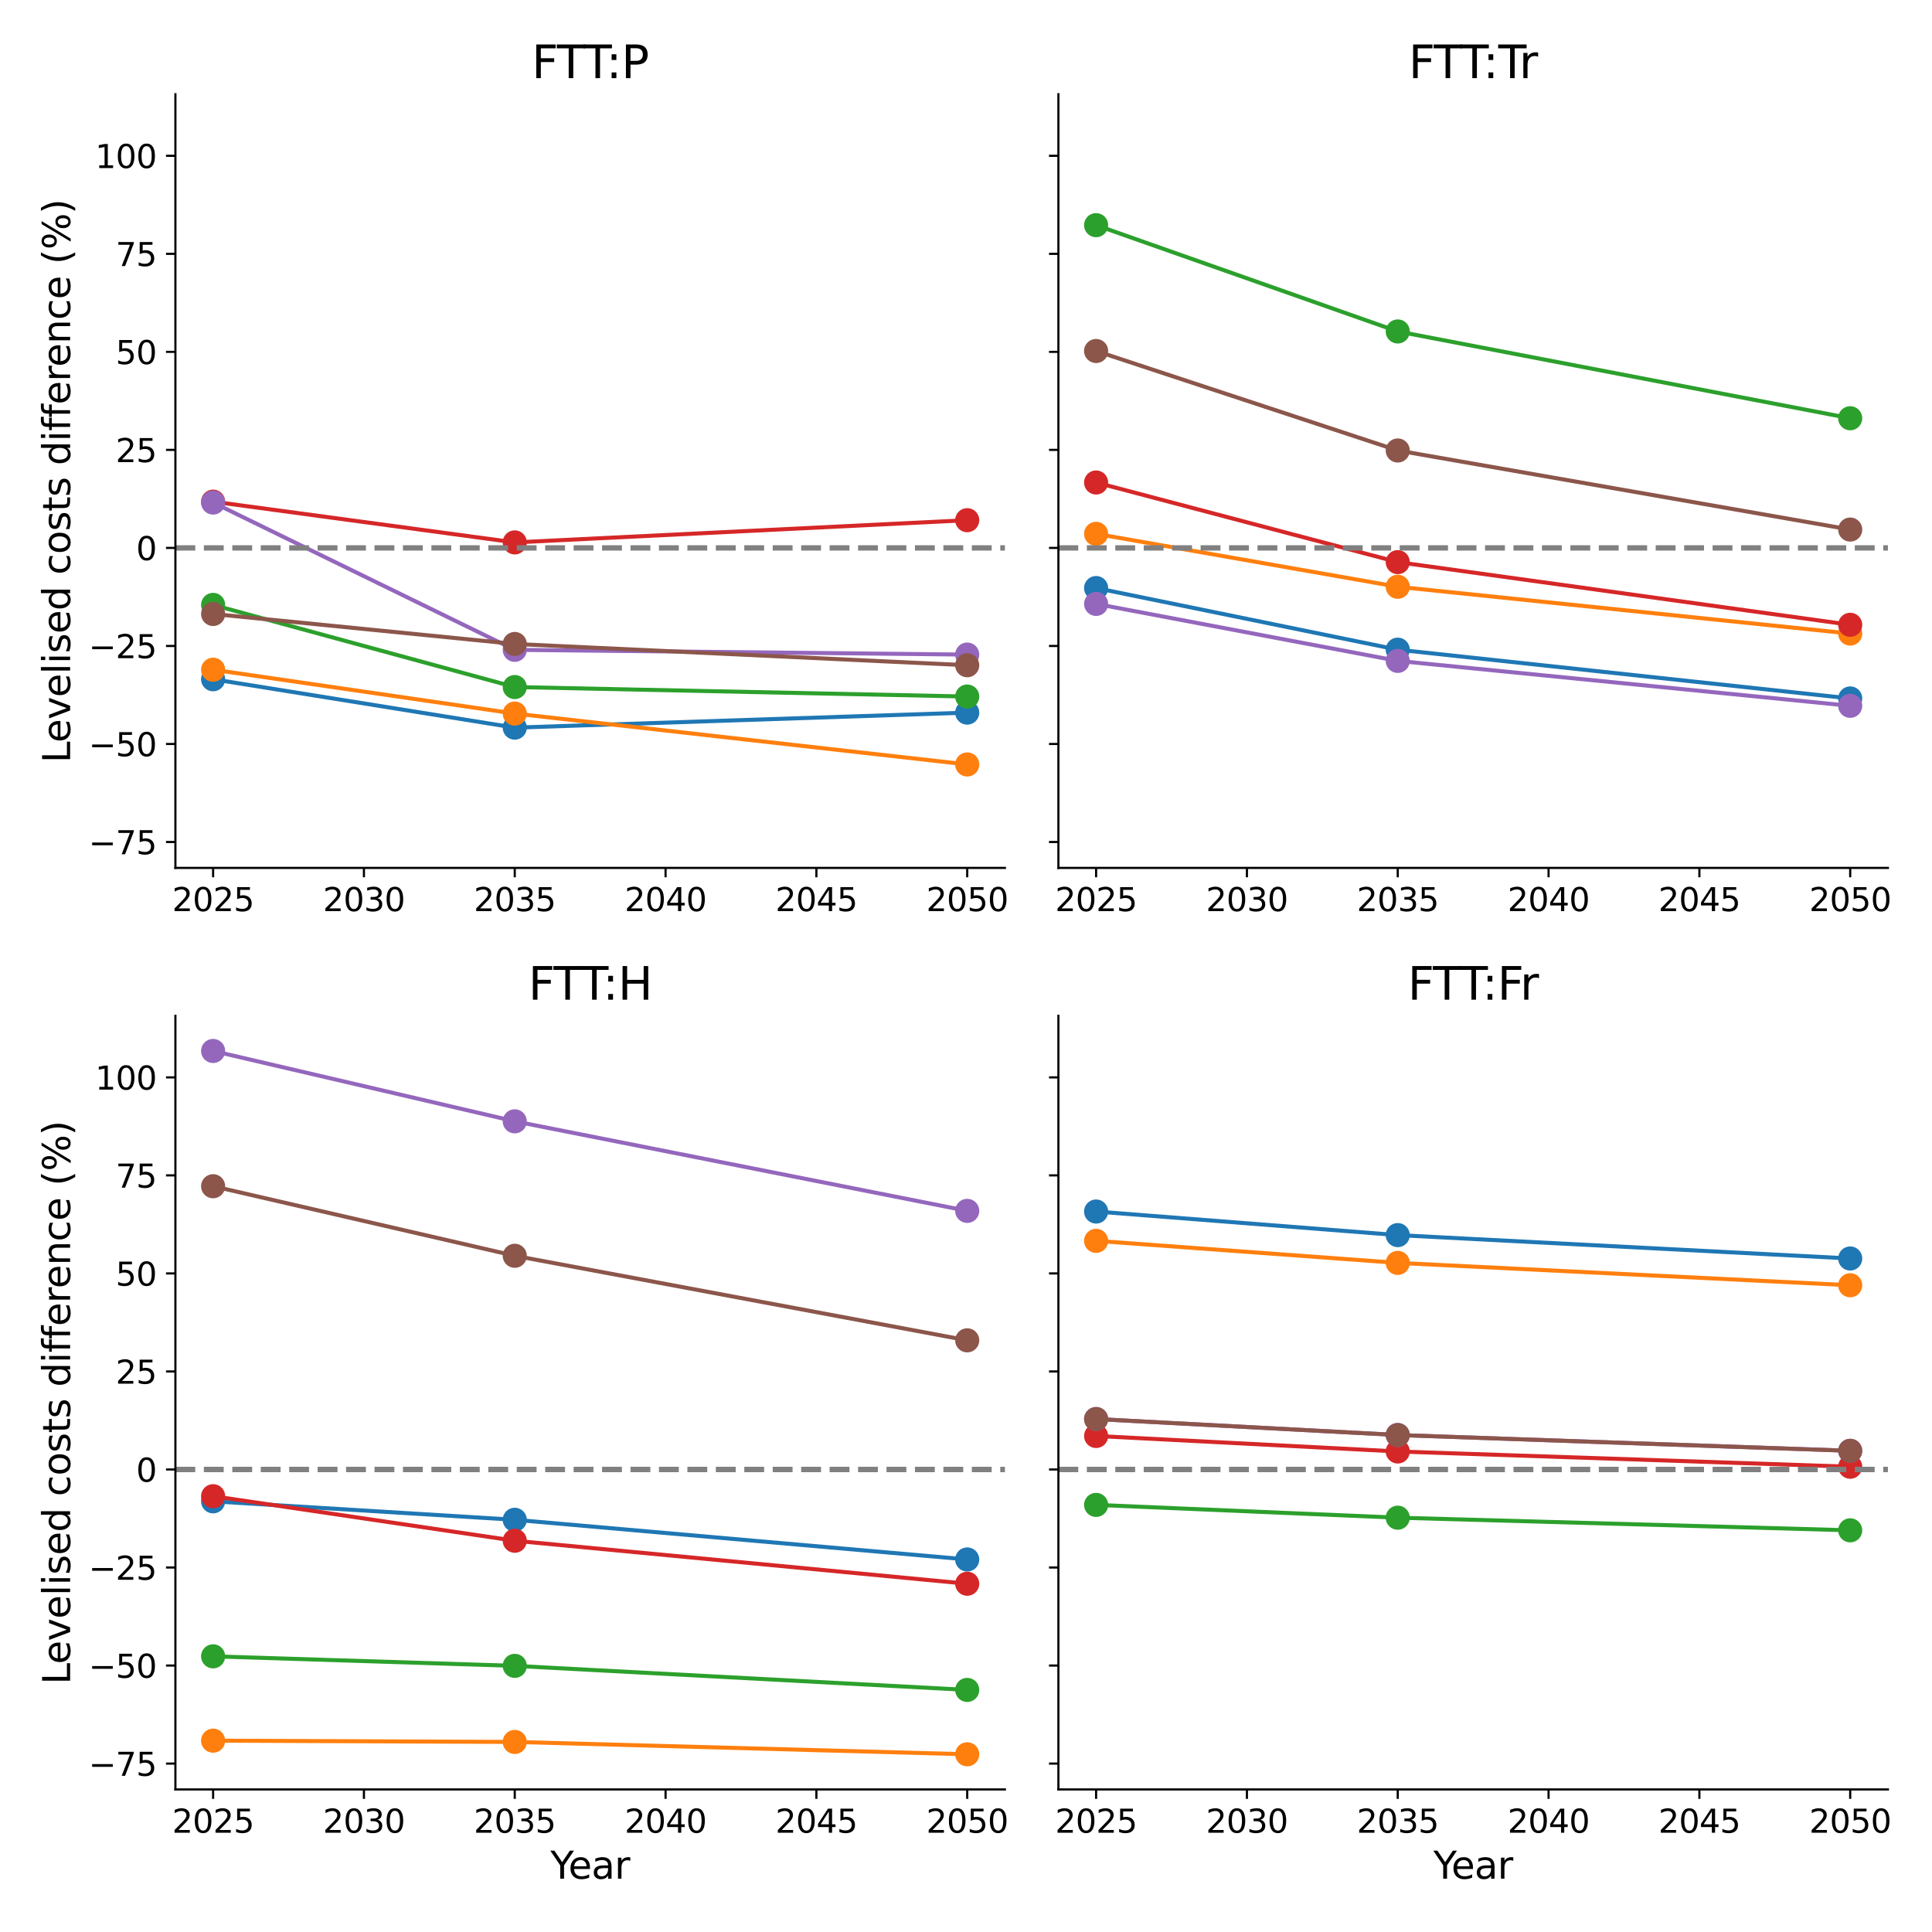 <?xml version="1.0" encoding="utf-8" standalone="no"?>
<!DOCTYPE svg PUBLIC "-//W3C//DTD SVG 1.1//EN"
  "http://www.w3.org/Graphics/SVG/1.1/DTD/svg11.dtd">
<svg xmlns:xlink="http://www.w3.org/1999/xlink" width="720pt" height="720pt" viewBox="0 0 720 720" xmlns="http://www.w3.org/2000/svg" version="1.1">
 <defs>
  <style type="text/css">*{stroke-linejoin: round; stroke-linecap: butt}</style>
 </defs>
 <g id="figure_1">
  <g id="patch_1">
   <path d="M 0 720 
L 720 720 
L 720 0 
L 0 0 
z
" style="fill: #ffffff"/>
  </g>
  <g id="axes_1">
   <g id="patch_2">
    <path d="M 65.37 323.44 
L 374.502 323.44 
L 374.502 35.12 
L 65.37 35.12 
z
" style="fill: #ffffff"/>
   </g>
   <g id="matplotlib.axis_1">
    <g id="xtick_1">
     <g id="line2d_1">
      <defs>
       <path id="m94a89bb099" d="M 0 0 
L 0 3.5 
" style="stroke: #000000; stroke-width: 0.8"/>
      </defs>
      <g>
       <use xlink:href="#m94a89bb099" x="79.421" y="323.44" style="stroke: #000000; stroke-width: 0.8"/>
      </g>
     </g>
     <g id="text_1">
      <!-- 2025 -->
      <g transform="translate(64.151 339.558) scale(0.12 -0.12)">
       <defs>
        <path id="DejaVuSans-32" d="M 1228 531 
L 3431 531 
L 3431 0 
L 469 0 
L 469 531 
Q 828 903 1448 1529 
Q 2069 2156 2228 2338 
Q 2531 2678 2651 2914 
Q 2772 3150 2772 3378 
Q 2772 3750 2511 3984 
Q 2250 4219 1831 4219 
Q 1534 4219 1204 4116 
Q 875 4013 500 3803 
L 500 4441 
Q 881 4594 1212 4672 
Q 1544 4750 1819 4750 
Q 2544 4750 2975 4387 
Q 3406 4025 3406 3419 
Q 3406 3131 3298 2873 
Q 3191 2616 2906 2266 
Q 2828 2175 2409 1742 
Q 1991 1309 1228 531 
z
" transform="scale(0.016)"/>
        <path id="DejaVuSans-30" d="M 2034 4250 
Q 1547 4250 1301 3770 
Q 1056 3291 1056 2328 
Q 1056 1369 1301 889 
Q 1547 409 2034 409 
Q 2525 409 2770 889 
Q 3016 1369 3016 2328 
Q 3016 3291 2770 3770 
Q 2525 4250 2034 4250 
z
M 2034 4750 
Q 2819 4750 3233 4129 
Q 3647 3509 3647 2328 
Q 3647 1150 3233 529 
Q 2819 -91 2034 -91 
Q 1250 -91 836 529 
Q 422 1150 422 2328 
Q 422 3509 836 4129 
Q 1250 4750 2034 4750 
z
" transform="scale(0.016)"/>
        <path id="DejaVuSans-35" d="M 691 4666 
L 3169 4666 
L 3169 4134 
L 1269 4134 
L 1269 2991 
Q 1406 3038 1543 3061 
Q 1681 3084 1819 3084 
Q 2600 3084 3056 2656 
Q 3513 2228 3513 1497 
Q 3513 744 3044 326 
Q 2575 -91 1722 -91 
Q 1428 -91 1123 -41 
Q 819 9 494 109 
L 494 744 
Q 775 591 1075 516 
Q 1375 441 1709 441 
Q 2250 441 2565 725 
Q 2881 1009 2881 1497 
Q 2881 1984 2565 2268 
Q 2250 2553 1709 2553 
Q 1456 2553 1204 2497 
Q 953 2441 691 2322 
L 691 4666 
z
" transform="scale(0.016)"/>
       </defs>
       <use xlink:href="#DejaVuSans-32"/>
       <use xlink:href="#DejaVuSans-30" x="63.623"/>
       <use xlink:href="#DejaVuSans-32" x="127.246"/>
       <use xlink:href="#DejaVuSans-35" x="190.869"/>
      </g>
     </g>
    </g>
    <g id="xtick_2">
     <g id="line2d_2">
      <g>
       <use xlink:href="#m94a89bb099" x="135.627" y="323.44" style="stroke: #000000; stroke-width: 0.8"/>
      </g>
     </g>
     <g id="text_2">
      <!-- 2030 -->
      <g transform="translate(120.357 339.558) scale(0.12 -0.12)">
       <defs>
        <path id="DejaVuSans-33" d="M 2597 2516 
Q 3050 2419 3304 2112 
Q 3559 1806 3559 1356 
Q 3559 666 3084 287 
Q 2609 -91 1734 -91 
Q 1441 -91 1130 -33 
Q 819 25 488 141 
L 488 750 
Q 750 597 1062 519 
Q 1375 441 1716 441 
Q 2309 441 2620 675 
Q 2931 909 2931 1356 
Q 2931 1769 2642 2001 
Q 2353 2234 1838 2234 
L 1294 2234 
L 1294 2753 
L 1863 2753 
Q 2328 2753 2575 2939 
Q 2822 3125 2822 3475 
Q 2822 3834 2567 4026 
Q 2313 4219 1838 4219 
Q 1578 4219 1281 4162 
Q 984 4106 628 3988 
L 628 4550 
Q 988 4650 1302 4700 
Q 1616 4750 1894 4750 
Q 2613 4750 3031 4423 
Q 3450 4097 3450 3541 
Q 3450 3153 3228 2886 
Q 3006 2619 2597 2516 
z
" transform="scale(0.016)"/>
       </defs>
       <use xlink:href="#DejaVuSans-32"/>
       <use xlink:href="#DejaVuSans-30" x="63.623"/>
       <use xlink:href="#DejaVuSans-33" x="127.246"/>
       <use xlink:href="#DejaVuSans-30" x="190.869"/>
      </g>
     </g>
    </g>
    <g id="xtick_3">
     <g id="line2d_3">
      <g>
       <use xlink:href="#m94a89bb099" x="191.833" y="323.44" style="stroke: #000000; stroke-width: 0.8"/>
      </g>
     </g>
     <g id="text_3">
      <!-- 2035 -->
      <g transform="translate(176.563 339.558) scale(0.12 -0.12)">
       <use xlink:href="#DejaVuSans-32"/>
       <use xlink:href="#DejaVuSans-30" x="63.623"/>
       <use xlink:href="#DejaVuSans-33" x="127.246"/>
       <use xlink:href="#DejaVuSans-35" x="190.869"/>
      </g>
     </g>
    </g>
    <g id="xtick_4">
     <g id="line2d_4">
      <g>
       <use xlink:href="#m94a89bb099" x="248.039" y="323.44" style="stroke: #000000; stroke-width: 0.8"/>
      </g>
     </g>
     <g id="text_4">
      <!-- 2040 -->
      <g transform="translate(232.769 339.558) scale(0.12 -0.12)">
       <defs>
        <path id="DejaVuSans-34" d="M 2419 4116 
L 825 1625 
L 2419 1625 
L 2419 4116 
z
M 2253 4666 
L 3047 4666 
L 3047 1625 
L 3713 1625 
L 3713 1100 
L 3047 1100 
L 3047 0 
L 2419 0 
L 2419 1100 
L 313 1100 
L 313 1709 
L 2253 4666 
z
" transform="scale(0.016)"/>
       </defs>
       <use xlink:href="#DejaVuSans-32"/>
       <use xlink:href="#DejaVuSans-30" x="63.623"/>
       <use xlink:href="#DejaVuSans-34" x="127.246"/>
       <use xlink:href="#DejaVuSans-30" x="190.869"/>
      </g>
     </g>
    </g>
    <g id="xtick_5">
     <g id="line2d_5">
      <g>
       <use xlink:href="#m94a89bb099" x="304.245" y="323.44" style="stroke: #000000; stroke-width: 0.8"/>
      </g>
     </g>
     <g id="text_5">
      <!-- 2045 -->
      <g transform="translate(288.975 339.558) scale(0.12 -0.12)">
       <use xlink:href="#DejaVuSans-32"/>
       <use xlink:href="#DejaVuSans-30" x="63.623"/>
       <use xlink:href="#DejaVuSans-34" x="127.246"/>
       <use xlink:href="#DejaVuSans-35" x="190.869"/>
      </g>
     </g>
    </g>
    <g id="xtick_6">
     <g id="line2d_6">
      <g>
       <use xlink:href="#m94a89bb099" x="360.451" y="323.44" style="stroke: #000000; stroke-width: 0.8"/>
      </g>
     </g>
     <g id="text_6">
      <!-- 2050 -->
      <g transform="translate(345.181 339.558) scale(0.12 -0.12)">
       <use xlink:href="#DejaVuSans-32"/>
       <use xlink:href="#DejaVuSans-30" x="63.623"/>
       <use xlink:href="#DejaVuSans-35" x="127.246"/>
       <use xlink:href="#DejaVuSans-30" x="190.869"/>
      </g>
     </g>
    </g>
   </g>
   <g id="matplotlib.axis_2">
    <g id="ytick_1">
     <g id="line2d_7">
      <defs>
       <path id="m8f05e9adba" d="M 0 0 
L -3.5 0 
" style="stroke: #000000; stroke-width: 0.8"/>
      </defs>
      <g>
       <use xlink:href="#m8f05e9adba" x="65.37" y="313.788" style="stroke: #000000; stroke-width: 0.8"/>
      </g>
     </g>
     <g id="text_7">
      <!-- −75 -->
      <g transform="translate(33.044 318.348) scale(0.12 -0.12)">
       <defs>
        <path id="DejaVuSans-2212" d="M 678 2272 
L 4684 2272 
L 4684 1741 
L 678 1741 
L 678 2272 
z
" transform="scale(0.016)"/>
        <path id="DejaVuSans-37" d="M 525 4666 
L 3525 4666 
L 3525 4397 
L 1831 0 
L 1172 0 
L 2766 4134 
L 525 4134 
L 525 4666 
z
" transform="scale(0.016)"/>
       </defs>
       <use xlink:href="#DejaVuSans-2212"/>
       <use xlink:href="#DejaVuSans-37" x="83.789"/>
       <use xlink:href="#DejaVuSans-35" x="147.412"/>
      </g>
     </g>
    </g>
    <g id="ytick_2">
     <g id="line2d_8">
      <g>
       <use xlink:href="#m8f05e9adba" x="65.37" y="277.256" style="stroke: #000000; stroke-width: 0.8"/>
      </g>
     </g>
     <g id="text_8">
      <!-- −50 -->
      <g transform="translate(33.044 281.815) scale(0.12 -0.12)">
       <use xlink:href="#DejaVuSans-2212"/>
       <use xlink:href="#DejaVuSans-35" x="83.789"/>
       <use xlink:href="#DejaVuSans-30" x="147.412"/>
      </g>
     </g>
    </g>
    <g id="ytick_3">
     <g id="line2d_9">
      <g>
       <use xlink:href="#m8f05e9adba" x="65.37" y="240.724" style="stroke: #000000; stroke-width: 0.8"/>
      </g>
     </g>
     <g id="text_9">
      <!-- −25 -->
      <g transform="translate(33.044 245.283) scale(0.12 -0.12)">
       <use xlink:href="#DejaVuSans-2212"/>
       <use xlink:href="#DejaVuSans-32" x="83.789"/>
       <use xlink:href="#DejaVuSans-35" x="147.412"/>
      </g>
     </g>
    </g>
    <g id="ytick_4">
     <g id="line2d_10">
      <g>
       <use xlink:href="#m8f05e9adba" x="65.37" y="204.192" style="stroke: #000000; stroke-width: 0.8"/>
      </g>
     </g>
     <g id="text_10">
      <!-- 0 -->
      <g transform="translate(50.735 208.751) scale(0.12 -0.12)">
       <use xlink:href="#DejaVuSans-30"/>
      </g>
     </g>
    </g>
    <g id="ytick_5">
     <g id="line2d_11">
      <g>
       <use xlink:href="#m8f05e9adba" x="65.37" y="167.66" style="stroke: #000000; stroke-width: 0.8"/>
      </g>
     </g>
     <g id="text_11">
      <!-- 25 -->
      <g transform="translate(43.1 172.219) scale(0.12 -0.12)">
       <use xlink:href="#DejaVuSans-32"/>
       <use xlink:href="#DejaVuSans-35" x="63.623"/>
      </g>
     </g>
    </g>
    <g id="ytick_6">
     <g id="line2d_12">
      <g>
       <use xlink:href="#m8f05e9adba" x="65.37" y="131.128" style="stroke: #000000; stroke-width: 0.8"/>
      </g>
     </g>
     <g id="text_12">
      <!-- 50 -->
      <g transform="translate(43.1 135.687) scale(0.12 -0.12)">
       <use xlink:href="#DejaVuSans-35"/>
       <use xlink:href="#DejaVuSans-30" x="63.623"/>
      </g>
     </g>
    </g>
    <g id="ytick_7">
     <g id="line2d_13">
      <g>
       <use xlink:href="#m8f05e9adba" x="65.37" y="94.596" style="stroke: #000000; stroke-width: 0.8"/>
      </g>
     </g>
     <g id="text_13">
      <!-- 75 -->
      <g transform="translate(43.1 99.155) scale(0.12 -0.12)">
       <use xlink:href="#DejaVuSans-37"/>
       <use xlink:href="#DejaVuSans-35" x="63.623"/>
      </g>
     </g>
    </g>
    <g id="ytick_8">
     <g id="line2d_14">
      <g>
       <use xlink:href="#m8f05e9adba" x="65.37" y="58.064" style="stroke: #000000; stroke-width: 0.8"/>
      </g>
     </g>
     <g id="text_14">
      <!-- 100 -->
      <g transform="translate(35.465 62.623) scale(0.12 -0.12)">
       <defs>
        <path id="DejaVuSans-31" d="M 794 531 
L 1825 531 
L 1825 4091 
L 703 3866 
L 703 4441 
L 1819 4666 
L 2450 4666 
L 2450 531 
L 3481 531 
L 3481 0 
L 794 0 
L 794 531 
z
" transform="scale(0.016)"/>
       </defs>
       <use xlink:href="#DejaVuSans-31"/>
       <use xlink:href="#DejaVuSans-30" x="63.623"/>
       <use xlink:href="#DejaVuSans-30" x="127.246"/>
      </g>
     </g>
    </g>
    <g id="text_15">
     <!-- Levelised costs difference (%) -->
     <g transform="translate(26.133 284.303) rotate(-90) scale(0.14 -0.14)">
      <defs>
       <path id="DejaVuSans-4c" d="M 628 4666 
L 1259 4666 
L 1259 531 
L 3531 531 
L 3531 0 
L 628 0 
L 628 4666 
z
" transform="scale(0.016)"/>
       <path id="DejaVuSans-65" d="M 3597 1894 
L 3597 1613 
L 953 1613 
Q 991 1019 1311 708 
Q 1631 397 2203 397 
Q 2534 397 2845 478 
Q 3156 559 3463 722 
L 3463 178 
Q 3153 47 2828 -22 
Q 2503 -91 2169 -91 
Q 1331 -91 842 396 
Q 353 884 353 1716 
Q 353 2575 817 3079 
Q 1281 3584 2069 3584 
Q 2775 3584 3186 3129 
Q 3597 2675 3597 1894 
z
M 3022 2063 
Q 3016 2534 2758 2815 
Q 2500 3097 2075 3097 
Q 1594 3097 1305 2825 
Q 1016 2553 972 2059 
L 3022 2063 
z
" transform="scale(0.016)"/>
       <path id="DejaVuSans-76" d="M 191 3500 
L 800 3500 
L 1894 563 
L 2988 3500 
L 3597 3500 
L 2284 0 
L 1503 0 
L 191 3500 
z
" transform="scale(0.016)"/>
       <path id="DejaVuSans-6c" d="M 603 4863 
L 1178 4863 
L 1178 0 
L 603 0 
L 603 4863 
z
" transform="scale(0.016)"/>
       <path id="DejaVuSans-69" d="M 603 3500 
L 1178 3500 
L 1178 0 
L 603 0 
L 603 3500 
z
M 603 4863 
L 1178 4863 
L 1178 4134 
L 603 4134 
L 603 4863 
z
" transform="scale(0.016)"/>
       <path id="DejaVuSans-73" d="M 2834 3397 
L 2834 2853 
Q 2591 2978 2328 3040 
Q 2066 3103 1784 3103 
Q 1356 3103 1142 2972 
Q 928 2841 928 2578 
Q 928 2378 1081 2264 
Q 1234 2150 1697 2047 
L 1894 2003 
Q 2506 1872 2764 1633 
Q 3022 1394 3022 966 
Q 3022 478 2636 193 
Q 2250 -91 1575 -91 
Q 1294 -91 989 -36 
Q 684 19 347 128 
L 347 722 
Q 666 556 975 473 
Q 1284 391 1588 391 
Q 1994 391 2212 530 
Q 2431 669 2431 922 
Q 2431 1156 2273 1281 
Q 2116 1406 1581 1522 
L 1381 1569 
Q 847 1681 609 1914 
Q 372 2147 372 2553 
Q 372 3047 722 3315 
Q 1072 3584 1716 3584 
Q 2034 3584 2315 3537 
Q 2597 3491 2834 3397 
z
" transform="scale(0.016)"/>
       <path id="DejaVuSans-64" d="M 2906 2969 
L 2906 4863 
L 3481 4863 
L 3481 0 
L 2906 0 
L 2906 525 
Q 2725 213 2448 61 
Q 2172 -91 1784 -91 
Q 1150 -91 751 415 
Q 353 922 353 1747 
Q 353 2572 751 3078 
Q 1150 3584 1784 3584 
Q 2172 3584 2448 3432 
Q 2725 3281 2906 2969 
z
M 947 1747 
Q 947 1113 1208 752 
Q 1469 391 1925 391 
Q 2381 391 2643 752 
Q 2906 1113 2906 1747 
Q 2906 2381 2643 2742 
Q 2381 3103 1925 3103 
Q 1469 3103 1208 2742 
Q 947 2381 947 1747 
z
" transform="scale(0.016)"/>
       <path id="DejaVuSans-20" transform="scale(0.016)"/>
       <path id="DejaVuSans-63" d="M 3122 3366 
L 3122 2828 
Q 2878 2963 2633 3030 
Q 2388 3097 2138 3097 
Q 1578 3097 1268 2742 
Q 959 2388 959 1747 
Q 959 1106 1268 751 
Q 1578 397 2138 397 
Q 2388 397 2633 464 
Q 2878 531 3122 666 
L 3122 134 
Q 2881 22 2623 -34 
Q 2366 -91 2075 -91 
Q 1284 -91 818 406 
Q 353 903 353 1747 
Q 353 2603 823 3093 
Q 1294 3584 2113 3584 
Q 2378 3584 2631 3529 
Q 2884 3475 3122 3366 
z
" transform="scale(0.016)"/>
       <path id="DejaVuSans-6f" d="M 1959 3097 
Q 1497 3097 1228 2736 
Q 959 2375 959 1747 
Q 959 1119 1226 758 
Q 1494 397 1959 397 
Q 2419 397 2687 759 
Q 2956 1122 2956 1747 
Q 2956 2369 2687 2733 
Q 2419 3097 1959 3097 
z
M 1959 3584 
Q 2709 3584 3137 3096 
Q 3566 2609 3566 1747 
Q 3566 888 3137 398 
Q 2709 -91 1959 -91 
Q 1206 -91 779 398 
Q 353 888 353 1747 
Q 353 2609 779 3096 
Q 1206 3584 1959 3584 
z
" transform="scale(0.016)"/>
       <path id="DejaVuSans-74" d="M 1172 4494 
L 1172 3500 
L 2356 3500 
L 2356 3053 
L 1172 3053 
L 1172 1153 
Q 1172 725 1289 603 
Q 1406 481 1766 481 
L 2356 481 
L 2356 0 
L 1766 0 
Q 1100 0 847 248 
Q 594 497 594 1153 
L 594 3053 
L 172 3053 
L 172 3500 
L 594 3500 
L 594 4494 
L 1172 4494 
z
" transform="scale(0.016)"/>
       <path id="DejaVuSans-66" d="M 2375 4863 
L 2375 4384 
L 1825 4384 
Q 1516 4384 1395 4259 
Q 1275 4134 1275 3809 
L 1275 3500 
L 2222 3500 
L 2222 3053 
L 1275 3053 
L 1275 0 
L 697 0 
L 697 3053 
L 147 3053 
L 147 3500 
L 697 3500 
L 697 3744 
Q 697 4328 969 4595 
Q 1241 4863 1831 4863 
L 2375 4863 
z
" transform="scale(0.016)"/>
       <path id="DejaVuSans-72" d="M 2631 2963 
Q 2534 3019 2420 3045 
Q 2306 3072 2169 3072 
Q 1681 3072 1420 2755 
Q 1159 2438 1159 1844 
L 1159 0 
L 581 0 
L 581 3500 
L 1159 3500 
L 1159 2956 
Q 1341 3275 1631 3429 
Q 1922 3584 2338 3584 
Q 2397 3584 2469 3576 
Q 2541 3569 2628 3553 
L 2631 2963 
z
" transform="scale(0.016)"/>
       <path id="DejaVuSans-6e" d="M 3513 2113 
L 3513 0 
L 2938 0 
L 2938 2094 
Q 2938 2591 2744 2837 
Q 2550 3084 2163 3084 
Q 1697 3084 1428 2787 
Q 1159 2491 1159 1978 
L 1159 0 
L 581 0 
L 581 3500 
L 1159 3500 
L 1159 2956 
Q 1366 3272 1645 3428 
Q 1925 3584 2291 3584 
Q 2894 3584 3203 3211 
Q 3513 2838 3513 2113 
z
" transform="scale(0.016)"/>
       <path id="DejaVuSans-28" d="M 1984 4856 
Q 1566 4138 1362 3434 
Q 1159 2731 1159 2009 
Q 1159 1288 1364 580 
Q 1569 -128 1984 -844 
L 1484 -844 
Q 1016 -109 783 600 
Q 550 1309 550 2009 
Q 550 2706 781 3412 
Q 1013 4119 1484 4856 
L 1984 4856 
z
" transform="scale(0.016)"/>
       <path id="DejaVuSans-25" d="M 4653 2053 
Q 4381 2053 4226 1822 
Q 4072 1591 4072 1178 
Q 4072 772 4226 539 
Q 4381 306 4653 306 
Q 4919 306 5073 539 
Q 5228 772 5228 1178 
Q 5228 1588 5073 1820 
Q 4919 2053 4653 2053 
z
M 4653 2450 
Q 5147 2450 5437 2106 
Q 5728 1763 5728 1178 
Q 5728 594 5436 251 
Q 5144 -91 4653 -91 
Q 4153 -91 3862 251 
Q 3572 594 3572 1178 
Q 3572 1766 3864 2108 
Q 4156 2450 4653 2450 
z
M 1428 4353 
Q 1159 4353 1004 4120 
Q 850 3888 850 3481 
Q 850 3069 1003 2837 
Q 1156 2606 1428 2606 
Q 1700 2606 1854 2837 
Q 2009 3069 2009 3481 
Q 2009 3884 1853 4118 
Q 1697 4353 1428 4353 
z
M 4250 4750 
L 4750 4750 
L 1831 -91 
L 1331 -91 
L 4250 4750 
z
M 1428 4750 
Q 1922 4750 2215 4408 
Q 2509 4066 2509 3481 
Q 2509 2891 2217 2550 
Q 1925 2209 1428 2209 
Q 931 2209 642 2551 
Q 353 2894 353 3481 
Q 353 4063 643 4406 
Q 934 4750 1428 4750 
z
" transform="scale(0.016)"/>
       <path id="DejaVuSans-29" d="M 513 4856 
L 1013 4856 
Q 1481 4119 1714 3412 
Q 1947 2706 1947 2009 
Q 1947 1309 1714 600 
Q 1481 -109 1013 -844 
L 513 -844 
Q 928 -128 1133 580 
Q 1338 1288 1338 2009 
Q 1338 2731 1133 3434 
Q 928 4138 513 4856 
z
" transform="scale(0.016)"/>
      </defs>
      <use xlink:href="#DejaVuSans-4c"/>
      <use xlink:href="#DejaVuSans-65" x="53.963"/>
      <use xlink:href="#DejaVuSans-76" x="115.486"/>
      <use xlink:href="#DejaVuSans-65" x="174.666"/>
      <use xlink:href="#DejaVuSans-6c" x="236.189"/>
      <use xlink:href="#DejaVuSans-69" x="263.973"/>
      <use xlink:href="#DejaVuSans-73" x="291.756"/>
      <use xlink:href="#DejaVuSans-65" x="343.855"/>
      <use xlink:href="#DejaVuSans-64" x="405.379"/>
      <use xlink:href="#DejaVuSans-20" x="468.855"/>
      <use xlink:href="#DejaVuSans-63" x="500.643"/>
      <use xlink:href="#DejaVuSans-6f" x="555.623"/>
      <use xlink:href="#DejaVuSans-73" x="616.805"/>
      <use xlink:href="#DejaVuSans-74" x="668.904"/>
      <use xlink:href="#DejaVuSans-73" x="708.113"/>
      <use xlink:href="#DejaVuSans-20" x="760.213"/>
      <use xlink:href="#DejaVuSans-64" x="792"/>
      <use xlink:href="#DejaVuSans-69" x="855.477"/>
      <use xlink:href="#DejaVuSans-66" x="883.26"/>
      <use xlink:href="#DejaVuSans-66" x="918.465"/>
      <use xlink:href="#DejaVuSans-65" x="953.67"/>
      <use xlink:href="#DejaVuSans-72" x="1015.193"/>
      <use xlink:href="#DejaVuSans-65" x="1054.057"/>
      <use xlink:href="#DejaVuSans-6e" x="1115.58"/>
      <use xlink:href="#DejaVuSans-63" x="1178.959"/>
      <use xlink:href="#DejaVuSans-65" x="1233.939"/>
      <use xlink:href="#DejaVuSans-20" x="1295.463"/>
      <use xlink:href="#DejaVuSans-28" x="1327.25"/>
      <use xlink:href="#DejaVuSans-25" x="1366.264"/>
      <use xlink:href="#DejaVuSans-29" x="1461.283"/>
     </g>
    </g>
   </g>
   <g id="line2d_15">
    <path d="M 79.421 253.137 
L 191.833 271.169 
L 360.451 265.567 
" clip-path="url(#pd377fe924a)" style="fill: none; stroke: #1f77b4; stroke-width: 1.5; stroke-linecap: square"/>
    <defs>
     <path id="mb602897da7" d="M 0 4 
C 1.061 4 2.078 3.579 2.828 2.828 
C 3.579 2.078 4 1.061 4 0 
C 4 -1.061 3.579 -2.078 2.828 -2.828 
C 2.078 -3.579 1.061 -4 0 -4 
C -1.061 -4 -2.078 -3.579 -2.828 -2.828 
C -3.579 -2.078 -4 -1.061 -4 0 
C -4 1.061 -3.579 2.078 -2.828 2.828 
C -2.078 3.579 -1.061 4 0 4 
z
" style="stroke: #1f77b4"/>
    </defs>
    <g clip-path="url(#pd377fe924a)">
     <use xlink:href="#mb602897da7" x="79.421" y="253.137" style="fill: #1f77b4; stroke: #1f77b4"/>
     <use xlink:href="#mb602897da7" x="191.833" y="271.169" style="fill: #1f77b4; stroke: #1f77b4"/>
     <use xlink:href="#mb602897da7" x="360.451" y="265.567" style="fill: #1f77b4; stroke: #1f77b4"/>
    </g>
   </g>
   <g id="line2d_16">
    <path d="M 79.421 249.583 
L 191.833 265.932 
L 360.451 284.892 
" clip-path="url(#pd377fe924a)" style="fill: none; stroke: #ff7f0e; stroke-width: 1.5; stroke-linecap: square"/>
    <defs>
     <path id="mb5cbc2d256" d="M 0 4 
C 1.061 4 2.078 3.579 2.828 2.828 
C 3.579 2.078 4 1.061 4 0 
C 4 -1.061 3.579 -2.078 2.828 -2.828 
C 2.078 -3.579 1.061 -4 0 -4 
C -1.061 -4 -2.078 -3.579 -2.828 -2.828 
C -3.579 -2.078 -4 -1.061 -4 0 
C -4 1.061 -3.579 2.078 -2.828 2.828 
C -2.078 3.579 -1.061 4 0 4 
z
" style="stroke: #ff7f0e"/>
    </defs>
    <g clip-path="url(#pd377fe924a)">
     <use xlink:href="#mb5cbc2d256" x="79.421" y="249.583" style="fill: #ff7f0e; stroke: #ff7f0e"/>
     <use xlink:href="#mb5cbc2d256" x="191.833" y="265.932" style="fill: #ff7f0e; stroke: #ff7f0e"/>
     <use xlink:href="#mb5cbc2d256" x="360.451" y="284.892" style="fill: #ff7f0e; stroke: #ff7f0e"/>
    </g>
   </g>
   <g id="line2d_17">
    <path d="M 79.421 225.432 
L 191.833 256.044 
L 360.451 259.581 
" clip-path="url(#pd377fe924a)" style="fill: none; stroke: #2ca02c; stroke-width: 1.5; stroke-linecap: square"/>
    <defs>
     <path id="m31c6ad26c5" d="M 0 4 
C 1.061 4 2.078 3.579 2.828 2.828 
C 3.579 2.078 4 1.061 4 0 
C 4 -1.061 3.579 -2.078 2.828 -2.828 
C 2.078 -3.579 1.061 -4 0 -4 
C -1.061 -4 -2.078 -3.579 -2.828 -2.828 
C -3.579 -2.078 -4 -1.061 -4 0 
C -4 1.061 -3.579 2.078 -2.828 2.828 
C -2.078 3.579 -1.061 4 0 4 
z
" style="stroke: #2ca02c"/>
    </defs>
    <g clip-path="url(#pd377fe924a)">
     <use xlink:href="#m31c6ad26c5" x="79.421" y="225.432" style="fill: #2ca02c; stroke: #2ca02c"/>
     <use xlink:href="#m31c6ad26c5" x="191.833" y="256.044" style="fill: #2ca02c; stroke: #2ca02c"/>
     <use xlink:href="#m31c6ad26c5" x="360.451" y="259.581" style="fill: #2ca02c; stroke: #2ca02c"/>
    </g>
   </g>
   <g id="line2d_18">
    <path d="M 79.421 186.952 
L 191.833 202.14 
L 360.451 193.858 
" clip-path="url(#pd377fe924a)" style="fill: none; stroke: #d62728; stroke-width: 1.5; stroke-linecap: square"/>
    <defs>
     <path id="m0cadb8e118" d="M 0 4 
C 1.061 4 2.078 3.579 2.828 2.828 
C 3.579 2.078 4 1.061 4 0 
C 4 -1.061 3.579 -2.078 2.828 -2.828 
C 2.078 -3.579 1.061 -4 0 -4 
C -1.061 -4 -2.078 -3.579 -2.828 -2.828 
C -3.579 -2.078 -4 -1.061 -4 0 
C -4 1.061 -3.579 2.078 -2.828 2.828 
C -2.078 3.579 -1.061 4 0 4 
z
" style="stroke: #d62728"/>
    </defs>
    <g clip-path="url(#pd377fe924a)">
     <use xlink:href="#m0cadb8e118" x="79.421" y="186.952" style="fill: #d62728; stroke: #d62728"/>
     <use xlink:href="#m0cadb8e118" x="191.833" y="202.14" style="fill: #d62728; stroke: #d62728"/>
     <use xlink:href="#m0cadb8e118" x="360.451" y="193.858" style="fill: #d62728; stroke: #d62728"/>
    </g>
   </g>
   <g id="line2d_19">
    <path d="M 79.421 187.287 
L 191.833 242.174 
L 360.451 243.945 
" clip-path="url(#pd377fe924a)" style="fill: none; stroke: #9467bd; stroke-width: 1.5; stroke-linecap: square"/>
    <defs>
     <path id="mcba3219e7d" d="M 0 4 
C 1.061 4 2.078 3.579 2.828 2.828 
C 3.579 2.078 4 1.061 4 0 
C 4 -1.061 3.579 -2.078 2.828 -2.828 
C 2.078 -3.579 1.061 -4 0 -4 
C -1.061 -4 -2.078 -3.579 -2.828 -2.828 
C -3.579 -2.078 -4 -1.061 -4 0 
C -4 1.061 -3.579 2.078 -2.828 2.828 
C -2.078 3.579 -1.061 4 0 4 
z
" style="stroke: #9467bd"/>
    </defs>
    <g clip-path="url(#pd377fe924a)">
     <use xlink:href="#mcba3219e7d" x="79.421" y="187.287" style="fill: #9467bd; stroke: #9467bd"/>
     <use xlink:href="#mcba3219e7d" x="191.833" y="242.174" style="fill: #9467bd; stroke: #9467bd"/>
     <use xlink:href="#mcba3219e7d" x="360.451" y="243.945" style="fill: #9467bd; stroke: #9467bd"/>
    </g>
   </g>
   <g id="line2d_20">
    <path d="M 79.421 228.809 
L 191.833 239.992 
L 360.451 247.917 
" clip-path="url(#pd377fe924a)" style="fill: none; stroke: #8c564b; stroke-width: 1.5; stroke-linecap: square"/>
    <defs>
     <path id="m887a8b1e46" d="M 0 4 
C 1.061 4 2.078 3.579 2.828 2.828 
C 3.579 2.078 4 1.061 4 0 
C 4 -1.061 3.579 -2.078 2.828 -2.828 
C 2.078 -3.579 1.061 -4 0 -4 
C -1.061 -4 -2.078 -3.579 -2.828 -2.828 
C -3.579 -2.078 -4 -1.061 -4 0 
C -4 1.061 -3.579 2.078 -2.828 2.828 
C -2.078 3.579 -1.061 4 0 4 
z
" style="stroke: #8c564b"/>
    </defs>
    <g clip-path="url(#pd377fe924a)">
     <use xlink:href="#m887a8b1e46" x="79.421" y="228.809" style="fill: #8c564b; stroke: #8c564b"/>
     <use xlink:href="#m887a8b1e46" x="191.833" y="239.992" style="fill: #8c564b; stroke: #8c564b"/>
     <use xlink:href="#m887a8b1e46" x="360.451" y="247.917" style="fill: #8c564b; stroke: #8c564b"/>
    </g>
   </g>
   <g id="line2d_21">
    <path d="M 65.37 204.192 
L 374.502 204.192 
" clip-path="url(#pd377fe924a)" style="fill: none; stroke-dasharray: 7.4,3.2; stroke-dashoffset: 0; stroke: #808080; stroke-width: 2"/>
   </g>
   <g id="patch_3">
    <path d="M 65.37 323.44 
L 65.37 35.12 
" style="fill: none; stroke: #000000; stroke-width: 0.8; stroke-linejoin: miter; stroke-linecap: square"/>
   </g>
   <g id="patch_4">
    <path d="M 65.37 323.44 
L 374.502 323.44 
" style="fill: none; stroke: #000000; stroke-width: 0.8; stroke-linejoin: miter; stroke-linecap: square"/>
   </g>
   <g id="text_16">
    <!-- FTT:P -->
    <g transform="translate(198.167 29.12) scale(0.168 -0.168)">
     <defs>
      <path id="DejaVuSans-46" d="M 628 4666 
L 3309 4666 
L 3309 4134 
L 1259 4134 
L 1259 2759 
L 3109 2759 
L 3109 2228 
L 1259 2228 
L 1259 0 
L 628 0 
L 628 4666 
z
" transform="scale(0.016)"/>
      <path id="DejaVuSans-54" d="M -19 4666 
L 3928 4666 
L 3928 4134 
L 2272 4134 
L 2272 0 
L 1638 0 
L 1638 4134 
L -19 4134 
L -19 4666 
z
" transform="scale(0.016)"/>
      <path id="DejaVuSans-3a" d="M 750 794 
L 1409 794 
L 1409 0 
L 750 0 
L 750 794 
z
M 750 3309 
L 1409 3309 
L 1409 2516 
L 750 2516 
L 750 3309 
z
" transform="scale(0.016)"/>
      <path id="DejaVuSans-50" d="M 1259 4147 
L 1259 2394 
L 2053 2394 
Q 2494 2394 2734 2622 
Q 2975 2850 2975 3272 
Q 2975 3691 2734 3919 
Q 2494 4147 2053 4147 
L 1259 4147 
z
M 628 4666 
L 2053 4666 
Q 2838 4666 3239 4311 
Q 3641 3956 3641 3272 
Q 3641 2581 3239 2228 
Q 2838 1875 2053 1875 
L 1259 1875 
L 1259 0 
L 628 0 
L 628 4666 
z
" transform="scale(0.016)"/>
     </defs>
     <use xlink:href="#DejaVuSans-46"/>
     <use xlink:href="#DejaVuSans-54" x="55.77"/>
     <use xlink:href="#DejaVuSans-54" x="115.104"/>
     <use xlink:href="#DejaVuSans-3a" x="165.188"/>
     <use xlink:href="#DejaVuSans-50" x="198.879"/>
    </g>
   </g>
  </g>
  <g id="axes_2">
   <g id="patch_5">
    <path d="M 394.435 323.44 
L 703.567 323.44 
L 703.567 35.12 
L 394.435 35.12 
z
" style="fill: #ffffff"/>
   </g>
   <g id="matplotlib.axis_3">
    <g id="xtick_7">
     <g id="line2d_22">
      <g>
       <use xlink:href="#m94a89bb099" x="408.486" y="323.44" style="stroke: #000000; stroke-width: 0.8"/>
      </g>
     </g>
     <g id="text_17">
      <!-- 2025 -->
      <g transform="translate(393.216 339.558) scale(0.12 -0.12)">
       <use xlink:href="#DejaVuSans-32"/>
       <use xlink:href="#DejaVuSans-30" x="63.623"/>
       <use xlink:href="#DejaVuSans-32" x="127.246"/>
       <use xlink:href="#DejaVuSans-35" x="190.869"/>
      </g>
     </g>
    </g>
    <g id="xtick_8">
     <g id="line2d_23">
      <g>
       <use xlink:href="#m94a89bb099" x="464.692" y="323.44" style="stroke: #000000; stroke-width: 0.8"/>
      </g>
     </g>
     <g id="text_18">
      <!-- 2030 -->
      <g transform="translate(449.422 339.558) scale(0.12 -0.12)">
       <use xlink:href="#DejaVuSans-32"/>
       <use xlink:href="#DejaVuSans-30" x="63.623"/>
       <use xlink:href="#DejaVuSans-33" x="127.246"/>
       <use xlink:href="#DejaVuSans-30" x="190.869"/>
      </g>
     </g>
    </g>
    <g id="xtick_9">
     <g id="line2d_24">
      <g>
       <use xlink:href="#m94a89bb099" x="520.898" y="323.44" style="stroke: #000000; stroke-width: 0.8"/>
      </g>
     </g>
     <g id="text_19">
      <!-- 2035 -->
      <g transform="translate(505.628 339.558) scale(0.12 -0.12)">
       <use xlink:href="#DejaVuSans-32"/>
       <use xlink:href="#DejaVuSans-30" x="63.623"/>
       <use xlink:href="#DejaVuSans-33" x="127.246"/>
       <use xlink:href="#DejaVuSans-35" x="190.869"/>
      </g>
     </g>
    </g>
    <g id="xtick_10">
     <g id="line2d_25">
      <g>
       <use xlink:href="#m94a89bb099" x="577.104" y="323.44" style="stroke: #000000; stroke-width: 0.8"/>
      </g>
     </g>
     <g id="text_20">
      <!-- 2040 -->
      <g transform="translate(561.834 339.558) scale(0.12 -0.12)">
       <use xlink:href="#DejaVuSans-32"/>
       <use xlink:href="#DejaVuSans-30" x="63.623"/>
       <use xlink:href="#DejaVuSans-34" x="127.246"/>
       <use xlink:href="#DejaVuSans-30" x="190.869"/>
      </g>
     </g>
    </g>
    <g id="xtick_11">
     <g id="line2d_26">
      <g>
       <use xlink:href="#m94a89bb099" x="633.31" y="323.44" style="stroke: #000000; stroke-width: 0.8"/>
      </g>
     </g>
     <g id="text_21">
      <!-- 2045 -->
      <g transform="translate(618.04 339.558) scale(0.12 -0.12)">
       <use xlink:href="#DejaVuSans-32"/>
       <use xlink:href="#DejaVuSans-30" x="63.623"/>
       <use xlink:href="#DejaVuSans-34" x="127.246"/>
       <use xlink:href="#DejaVuSans-35" x="190.869"/>
      </g>
     </g>
    </g>
    <g id="xtick_12">
     <g id="line2d_27">
      <g>
       <use xlink:href="#m94a89bb099" x="689.516" y="323.44" style="stroke: #000000; stroke-width: 0.8"/>
      </g>
     </g>
     <g id="text_22">
      <!-- 2050 -->
      <g transform="translate(674.246 339.558) scale(0.12 -0.12)">
       <use xlink:href="#DejaVuSans-32"/>
       <use xlink:href="#DejaVuSans-30" x="63.623"/>
       <use xlink:href="#DejaVuSans-35" x="127.246"/>
       <use xlink:href="#DejaVuSans-30" x="190.869"/>
      </g>
     </g>
    </g>
   </g>
   <g id="matplotlib.axis_4">
    <g id="ytick_9">
     <g id="line2d_28">
      <g>
       <use xlink:href="#m8f05e9adba" x="394.435" y="313.788" style="stroke: #000000; stroke-width: 0.8"/>
      </g>
     </g>
    </g>
    <g id="ytick_10">
     <g id="line2d_29">
      <g>
       <use xlink:href="#m8f05e9adba" x="394.435" y="277.256" style="stroke: #000000; stroke-width: 0.8"/>
      </g>
     </g>
    </g>
    <g id="ytick_11">
     <g id="line2d_30">
      <g>
       <use xlink:href="#m8f05e9adba" x="394.435" y="240.724" style="stroke: #000000; stroke-width: 0.8"/>
      </g>
     </g>
    </g>
    <g id="ytick_12">
     <g id="line2d_31">
      <g>
       <use xlink:href="#m8f05e9adba" x="394.435" y="204.192" style="stroke: #000000; stroke-width: 0.8"/>
      </g>
     </g>
    </g>
    <g id="ytick_13">
     <g id="line2d_32">
      <g>
       <use xlink:href="#m8f05e9adba" x="394.435" y="167.66" style="stroke: #000000; stroke-width: 0.8"/>
      </g>
     </g>
    </g>
    <g id="ytick_14">
     <g id="line2d_33">
      <g>
       <use xlink:href="#m8f05e9adba" x="394.435" y="131.128" style="stroke: #000000; stroke-width: 0.8"/>
      </g>
     </g>
    </g>
    <g id="ytick_15">
     <g id="line2d_34">
      <g>
       <use xlink:href="#m8f05e9adba" x="394.435" y="94.596" style="stroke: #000000; stroke-width: 0.8"/>
      </g>
     </g>
    </g>
    <g id="ytick_16">
     <g id="line2d_35">
      <g>
       <use xlink:href="#m8f05e9adba" x="394.435" y="58.064" style="stroke: #000000; stroke-width: 0.8"/>
      </g>
     </g>
    </g>
   </g>
   <g id="line2d_36">
    <path d="M 408.486 219.15 
L 520.898 242.12 
L 689.516 260.292 
" clip-path="url(#pbd1e74110b)" style="fill: none; stroke: #1f77b4; stroke-width: 1.5; stroke-linecap: square"/>
    <g clip-path="url(#pbd1e74110b)">
     <use xlink:href="#mb602897da7" x="408.486" y="219.15" style="fill: #1f77b4; stroke: #1f77b4"/>
     <use xlink:href="#mb602897da7" x="520.898" y="242.12" style="fill: #1f77b4; stroke: #1f77b4"/>
     <use xlink:href="#mb602897da7" x="689.516" y="260.292" style="fill: #1f77b4; stroke: #1f77b4"/>
    </g>
   </g>
   <g id="line2d_37">
    <path d="M 408.486 198.946 
L 520.898 218.674 
L 689.516 236.111 
" clip-path="url(#pbd1e74110b)" style="fill: none; stroke: #ff7f0e; stroke-width: 1.5; stroke-linecap: square"/>
    <g clip-path="url(#pbd1e74110b)">
     <use xlink:href="#mb5cbc2d256" x="408.486" y="198.946" style="fill: #ff7f0e; stroke: #ff7f0e"/>
     <use xlink:href="#mb5cbc2d256" x="520.898" y="218.674" style="fill: #ff7f0e; stroke: #ff7f0e"/>
     <use xlink:href="#mb5cbc2d256" x="689.516" y="236.111" style="fill: #ff7f0e; stroke: #ff7f0e"/>
    </g>
   </g>
   <g id="line2d_38">
    <path d="M 408.486 83.914 
L 520.898 123.524 
L 689.516 155.871 
" clip-path="url(#pbd1e74110b)" style="fill: none; stroke: #2ca02c; stroke-width: 1.5; stroke-linecap: square"/>
    <g clip-path="url(#pbd1e74110b)">
     <use xlink:href="#m31c6ad26c5" x="408.486" y="83.914" style="fill: #2ca02c; stroke: #2ca02c"/>
     <use xlink:href="#m31c6ad26c5" x="520.898" y="123.524" style="fill: #2ca02c; stroke: #2ca02c"/>
     <use xlink:href="#m31c6ad26c5" x="689.516" y="155.871" style="fill: #2ca02c; stroke: #2ca02c"/>
    </g>
   </g>
   <g id="line2d_39">
    <path d="M 408.486 179.812 
L 520.898 209.488 
L 689.516 232.846 
" clip-path="url(#pbd1e74110b)" style="fill: none; stroke: #d62728; stroke-width: 1.5; stroke-linecap: square"/>
    <g clip-path="url(#pbd1e74110b)">
     <use xlink:href="#m0cadb8e118" x="408.486" y="179.812" style="fill: #d62728; stroke: #d62728"/>
     <use xlink:href="#m0cadb8e118" x="520.898" y="209.488" style="fill: #d62728; stroke: #d62728"/>
     <use xlink:href="#m0cadb8e118" x="689.516" y="232.846" style="fill: #d62728; stroke: #d62728"/>
    </g>
   </g>
   <g id="line2d_40">
    <path d="M 408.486 225.055 
L 520.898 246.295 
L 689.516 263.036 
" clip-path="url(#pbd1e74110b)" style="fill: none; stroke: #9467bd; stroke-width: 1.5; stroke-linecap: square"/>
    <g clip-path="url(#pbd1e74110b)">
     <use xlink:href="#mcba3219e7d" x="408.486" y="225.055" style="fill: #9467bd; stroke: #9467bd"/>
     <use xlink:href="#mcba3219e7d" x="520.898" y="246.295" style="fill: #9467bd; stroke: #9467bd"/>
     <use xlink:href="#mcba3219e7d" x="689.516" y="263.036" style="fill: #9467bd; stroke: #9467bd"/>
    </g>
   </g>
   <g id="line2d_41">
    <path d="M 408.486 130.807 
L 520.898 167.883 
L 689.516 197.354 
" clip-path="url(#pbd1e74110b)" style="fill: none; stroke: #8c564b; stroke-width: 1.5; stroke-linecap: square"/>
    <g clip-path="url(#pbd1e74110b)">
     <use xlink:href="#m887a8b1e46" x="408.486" y="130.807" style="fill: #8c564b; stroke: #8c564b"/>
     <use xlink:href="#m887a8b1e46" x="520.898" y="167.883" style="fill: #8c564b; stroke: #8c564b"/>
     <use xlink:href="#m887a8b1e46" x="689.516" y="197.354" style="fill: #8c564b; stroke: #8c564b"/>
    </g>
   </g>
   <g id="line2d_42">
    <path d="M 394.435 204.192 
L 703.567 204.192 
" clip-path="url(#pbd1e74110b)" style="fill: none; stroke-dasharray: 7.4,3.2; stroke-dashoffset: 0; stroke: #808080; stroke-width: 2"/>
   </g>
   <g id="patch_6">
    <path d="M 394.435 323.44 
L 394.435 35.12 
" style="fill: none; stroke: #000000; stroke-width: 0.8; stroke-linejoin: miter; stroke-linecap: square"/>
   </g>
   <g id="patch_7">
    <path d="M 394.435 323.44 
L 703.567 323.44 
" style="fill: none; stroke: #000000; stroke-width: 0.8; stroke-linejoin: miter; stroke-linecap: square"/>
   </g>
   <g id="text_23">
    <!-- FTT:Tr -->
    <g transform="translate(524.952 29.12) scale(0.168 -0.168)">
     <use xlink:href="#DejaVuSans-46"/>
     <use xlink:href="#DejaVuSans-54" x="55.77"/>
     <use xlink:href="#DejaVuSans-54" x="115.104"/>
     <use xlink:href="#DejaVuSans-3a" x="165.188"/>
     <use xlink:href="#DejaVuSans-54" x="198.879"/>
     <use xlink:href="#DejaVuSans-72" x="245.213"/>
    </g>
   </g>
  </g>
  <g id="axes_3">
   <g id="patch_8">
    <path d="M 65.37 666.88 
L 374.502 666.88 
L 374.502 378.56 
L 65.37 378.56 
z
" style="fill: #ffffff"/>
   </g>
   <g id="matplotlib.axis_5">
    <g id="xtick_13">
     <g id="line2d_43">
      <g>
       <use xlink:href="#m94a89bb099" x="79.421" y="666.88" style="stroke: #000000; stroke-width: 0.8"/>
      </g>
     </g>
     <g id="text_24">
      <!-- 2025 -->
      <g transform="translate(64.151 682.998) scale(0.12 -0.12)">
       <use xlink:href="#DejaVuSans-32"/>
       <use xlink:href="#DejaVuSans-30" x="63.623"/>
       <use xlink:href="#DejaVuSans-32" x="127.246"/>
       <use xlink:href="#DejaVuSans-35" x="190.869"/>
      </g>
     </g>
    </g>
    <g id="xtick_14">
     <g id="line2d_44">
      <g>
       <use xlink:href="#m94a89bb099" x="135.627" y="666.88" style="stroke: #000000; stroke-width: 0.8"/>
      </g>
     </g>
     <g id="text_25">
      <!-- 2030 -->
      <g transform="translate(120.357 682.998) scale(0.12 -0.12)">
       <use xlink:href="#DejaVuSans-32"/>
       <use xlink:href="#DejaVuSans-30" x="63.623"/>
       <use xlink:href="#DejaVuSans-33" x="127.246"/>
       <use xlink:href="#DejaVuSans-30" x="190.869"/>
      </g>
     </g>
    </g>
    <g id="xtick_15">
     <g id="line2d_45">
      <g>
       <use xlink:href="#m94a89bb099" x="191.833" y="666.88" style="stroke: #000000; stroke-width: 0.8"/>
      </g>
     </g>
     <g id="text_26">
      <!-- 2035 -->
      <g transform="translate(176.563 682.998) scale(0.12 -0.12)">
       <use xlink:href="#DejaVuSans-32"/>
       <use xlink:href="#DejaVuSans-30" x="63.623"/>
       <use xlink:href="#DejaVuSans-33" x="127.246"/>
       <use xlink:href="#DejaVuSans-35" x="190.869"/>
      </g>
     </g>
    </g>
    <g id="xtick_16">
     <g id="line2d_46">
      <g>
       <use xlink:href="#m94a89bb099" x="248.039" y="666.88" style="stroke: #000000; stroke-width: 0.8"/>
      </g>
     </g>
     <g id="text_27">
      <!-- 2040 -->
      <g transform="translate(232.769 682.998) scale(0.12 -0.12)">
       <use xlink:href="#DejaVuSans-32"/>
       <use xlink:href="#DejaVuSans-30" x="63.623"/>
       <use xlink:href="#DejaVuSans-34" x="127.246"/>
       <use xlink:href="#DejaVuSans-30" x="190.869"/>
      </g>
     </g>
    </g>
    <g id="xtick_17">
     <g id="line2d_47">
      <g>
       <use xlink:href="#m94a89bb099" x="304.245" y="666.88" style="stroke: #000000; stroke-width: 0.8"/>
      </g>
     </g>
     <g id="text_28">
      <!-- 2045 -->
      <g transform="translate(288.975 682.998) scale(0.12 -0.12)">
       <use xlink:href="#DejaVuSans-32"/>
       <use xlink:href="#DejaVuSans-30" x="63.623"/>
       <use xlink:href="#DejaVuSans-34" x="127.246"/>
       <use xlink:href="#DejaVuSans-35" x="190.869"/>
      </g>
     </g>
    </g>
    <g id="xtick_18">
     <g id="line2d_48">
      <g>
       <use xlink:href="#m94a89bb099" x="360.451" y="666.88" style="stroke: #000000; stroke-width: 0.8"/>
      </g>
     </g>
     <g id="text_29">
      <!-- 2050 -->
      <g transform="translate(345.181 682.998) scale(0.12 -0.12)">
       <use xlink:href="#DejaVuSans-32"/>
       <use xlink:href="#DejaVuSans-30" x="63.623"/>
       <use xlink:href="#DejaVuSans-35" x="127.246"/>
       <use xlink:href="#DejaVuSans-30" x="190.869"/>
      </g>
     </g>
    </g>
    <g id="text_30">
     <!-- Year -->
     <g transform="translate(205.113 700.132) scale(0.14 -0.14)">
      <defs>
       <path id="DejaVuSans-59" d="M -13 4666 
L 666 4666 
L 1959 2747 
L 3244 4666 
L 3922 4666 
L 2272 2222 
L 2272 0 
L 1638 0 
L 1638 2222 
L -13 4666 
z
" transform="scale(0.016)"/>
       <path id="DejaVuSans-61" d="M 2194 1759 
Q 1497 1759 1228 1600 
Q 959 1441 959 1056 
Q 959 750 1161 570 
Q 1363 391 1709 391 
Q 2188 391 2477 730 
Q 2766 1069 2766 1631 
L 2766 1759 
L 2194 1759 
z
M 3341 1997 
L 3341 0 
L 2766 0 
L 2766 531 
Q 2569 213 2275 61 
Q 1981 -91 1556 -91 
Q 1019 -91 701 211 
Q 384 513 384 1019 
Q 384 1609 779 1909 
Q 1175 2209 1959 2209 
L 2766 2209 
L 2766 2266 
Q 2766 2663 2505 2880 
Q 2244 3097 1772 3097 
Q 1472 3097 1187 3025 
Q 903 2953 641 2809 
L 641 3341 
Q 956 3463 1253 3523 
Q 1550 3584 1831 3584 
Q 2591 3584 2966 3190 
Q 3341 2797 3341 1997 
z
" transform="scale(0.016)"/>
      </defs>
      <use xlink:href="#DejaVuSans-59"/>
      <use xlink:href="#DejaVuSans-65" x="47.834"/>
      <use xlink:href="#DejaVuSans-61" x="109.357"/>
      <use xlink:href="#DejaVuSans-72" x="170.637"/>
     </g>
    </g>
   </g>
   <g id="matplotlib.axis_6">
    <g id="ytick_17">
     <g id="line2d_49">
      <g>
       <use xlink:href="#m8f05e9adba" x="65.37" y="657.228" style="stroke: #000000; stroke-width: 0.8"/>
      </g>
     </g>
     <g id="text_31">
      <!-- −75 -->
      <g transform="translate(33.044 661.788) scale(0.12 -0.12)">
       <use xlink:href="#DejaVuSans-2212"/>
       <use xlink:href="#DejaVuSans-37" x="83.789"/>
       <use xlink:href="#DejaVuSans-35" x="147.412"/>
      </g>
     </g>
    </g>
    <g id="ytick_18">
     <g id="line2d_50">
      <g>
       <use xlink:href="#m8f05e9adba" x="65.37" y="620.696" style="stroke: #000000; stroke-width: 0.8"/>
      </g>
     </g>
     <g id="text_32">
      <!-- −50 -->
      <g transform="translate(33.044 625.255) scale(0.12 -0.12)">
       <use xlink:href="#DejaVuSans-2212"/>
       <use xlink:href="#DejaVuSans-35" x="83.789"/>
       <use xlink:href="#DejaVuSans-30" x="147.412"/>
      </g>
     </g>
    </g>
    <g id="ytick_19">
     <g id="line2d_51">
      <g>
       <use xlink:href="#m8f05e9adba" x="65.37" y="584.164" style="stroke: #000000; stroke-width: 0.8"/>
      </g>
     </g>
     <g id="text_33">
      <!-- −25 -->
      <g transform="translate(33.044 588.723) scale(0.12 -0.12)">
       <use xlink:href="#DejaVuSans-2212"/>
       <use xlink:href="#DejaVuSans-32" x="83.789"/>
       <use xlink:href="#DejaVuSans-35" x="147.412"/>
      </g>
     </g>
    </g>
    <g id="ytick_20">
     <g id="line2d_52">
      <g>
       <use xlink:href="#m8f05e9adba" x="65.37" y="547.632" style="stroke: #000000; stroke-width: 0.8"/>
      </g>
     </g>
     <g id="text_34">
      <!-- 0 -->
      <g transform="translate(50.735 552.191) scale(0.12 -0.12)">
       <use xlink:href="#DejaVuSans-30"/>
      </g>
     </g>
    </g>
    <g id="ytick_21">
     <g id="line2d_53">
      <g>
       <use xlink:href="#m8f05e9adba" x="65.37" y="511.1" style="stroke: #000000; stroke-width: 0.8"/>
      </g>
     </g>
     <g id="text_35">
      <!-- 25 -->
      <g transform="translate(43.1 515.659) scale(0.12 -0.12)">
       <use xlink:href="#DejaVuSans-32"/>
       <use xlink:href="#DejaVuSans-35" x="63.623"/>
      </g>
     </g>
    </g>
    <g id="ytick_22">
     <g id="line2d_54">
      <g>
       <use xlink:href="#m8f05e9adba" x="65.37" y="474.568" style="stroke: #000000; stroke-width: 0.8"/>
      </g>
     </g>
     <g id="text_36">
      <!-- 50 -->
      <g transform="translate(43.1 479.127) scale(0.12 -0.12)">
       <use xlink:href="#DejaVuSans-35"/>
       <use xlink:href="#DejaVuSans-30" x="63.623"/>
      </g>
     </g>
    </g>
    <g id="ytick_23">
     <g id="line2d_55">
      <g>
       <use xlink:href="#m8f05e9adba" x="65.37" y="438.036" style="stroke: #000000; stroke-width: 0.8"/>
      </g>
     </g>
     <g id="text_37">
      <!-- 75 -->
      <g transform="translate(43.1 442.595) scale(0.12 -0.12)">
       <use xlink:href="#DejaVuSans-37"/>
       <use xlink:href="#DejaVuSans-35" x="63.623"/>
      </g>
     </g>
    </g>
    <g id="ytick_24">
     <g id="line2d_56">
      <g>
       <use xlink:href="#m8f05e9adba" x="65.37" y="401.504" style="stroke: #000000; stroke-width: 0.8"/>
      </g>
     </g>
     <g id="text_38">
      <!-- 100 -->
      <g transform="translate(35.465 406.063) scale(0.12 -0.12)">
       <use xlink:href="#DejaVuSans-31"/>
       <use xlink:href="#DejaVuSans-30" x="63.623"/>
       <use xlink:href="#DejaVuSans-30" x="127.246"/>
      </g>
     </g>
    </g>
    <g id="text_39">
     <!-- Levelised costs difference (%) -->
     <g transform="translate(26.133 627.743) rotate(-90) scale(0.14 -0.14)">
      <use xlink:href="#DejaVuSans-4c"/>
      <use xlink:href="#DejaVuSans-65" x="53.963"/>
      <use xlink:href="#DejaVuSans-76" x="115.486"/>
      <use xlink:href="#DejaVuSans-65" x="174.666"/>
      <use xlink:href="#DejaVuSans-6c" x="236.189"/>
      <use xlink:href="#DejaVuSans-69" x="263.973"/>
      <use xlink:href="#DejaVuSans-73" x="291.756"/>
      <use xlink:href="#DejaVuSans-65" x="343.855"/>
      <use xlink:href="#DejaVuSans-64" x="405.379"/>
      <use xlink:href="#DejaVuSans-20" x="468.855"/>
      <use xlink:href="#DejaVuSans-63" x="500.643"/>
      <use xlink:href="#DejaVuSans-6f" x="555.623"/>
      <use xlink:href="#DejaVuSans-73" x="616.805"/>
      <use xlink:href="#DejaVuSans-74" x="668.904"/>
      <use xlink:href="#DejaVuSans-73" x="708.113"/>
      <use xlink:href="#DejaVuSans-20" x="760.213"/>
      <use xlink:href="#DejaVuSans-64" x="792"/>
      <use xlink:href="#DejaVuSans-69" x="855.477"/>
      <use xlink:href="#DejaVuSans-66" x="883.26"/>
      <use xlink:href="#DejaVuSans-66" x="918.465"/>
      <use xlink:href="#DejaVuSans-65" x="953.67"/>
      <use xlink:href="#DejaVuSans-72" x="1015.193"/>
      <use xlink:href="#DejaVuSans-65" x="1054.057"/>
      <use xlink:href="#DejaVuSans-6e" x="1115.58"/>
      <use xlink:href="#DejaVuSans-63" x="1178.959"/>
      <use xlink:href="#DejaVuSans-65" x="1233.939"/>
      <use xlink:href="#DejaVuSans-20" x="1295.463"/>
      <use xlink:href="#DejaVuSans-28" x="1327.25"/>
      <use xlink:href="#DejaVuSans-25" x="1366.264"/>
      <use xlink:href="#DejaVuSans-29" x="1461.283"/>
     </g>
    </g>
   </g>
   <g id="line2d_57">
    <path d="M 79.421 559.498 
L 191.833 566.381 
L 360.451 581.168 
" clip-path="url(#p59b1ea3bef)" style="fill: none; stroke: #1f77b4; stroke-width: 1.5; stroke-linecap: square"/>
    <g clip-path="url(#p59b1ea3bef)">
     <use xlink:href="#mb602897da7" x="79.421" y="559.498" style="fill: #1f77b4; stroke: #1f77b4"/>
     <use xlink:href="#mb602897da7" x="191.833" y="566.381" style="fill: #1f77b4; stroke: #1f77b4"/>
     <use xlink:href="#mb602897da7" x="360.451" y="581.168" style="fill: #1f77b4; stroke: #1f77b4"/>
    </g>
   </g>
   <g id="line2d_58">
    <path d="M 79.421 648.693 
L 191.833 649.169 
L 360.451 653.775 
" clip-path="url(#p59b1ea3bef)" style="fill: none; stroke: #ff7f0e; stroke-width: 1.5; stroke-linecap: square"/>
    <g clip-path="url(#p59b1ea3bef)">
     <use xlink:href="#mb5cbc2d256" x="79.421" y="648.693" style="fill: #ff7f0e; stroke: #ff7f0e"/>
     <use xlink:href="#mb5cbc2d256" x="191.833" y="649.169" style="fill: #ff7f0e; stroke: #ff7f0e"/>
     <use xlink:href="#mb5cbc2d256" x="360.451" y="653.775" style="fill: #ff7f0e; stroke: #ff7f0e"/>
    </g>
   </g>
   <g id="line2d_59">
    <path d="M 79.421 617.266 
L 191.833 620.818 
L 360.451 629.783 
" clip-path="url(#p59b1ea3bef)" style="fill: none; stroke: #2ca02c; stroke-width: 1.5; stroke-linecap: square"/>
    <g clip-path="url(#p59b1ea3bef)">
     <use xlink:href="#m31c6ad26c5" x="79.421" y="617.266" style="fill: #2ca02c; stroke: #2ca02c"/>
     <use xlink:href="#m31c6ad26c5" x="191.833" y="620.818" style="fill: #2ca02c; stroke: #2ca02c"/>
     <use xlink:href="#m31c6ad26c5" x="360.451" y="629.783" style="fill: #2ca02c; stroke: #2ca02c"/>
    </g>
   </g>
   <g id="line2d_60">
    <path d="M 79.421 557.591 
L 191.833 574.187 
L 360.451 590.213 
" clip-path="url(#p59b1ea3bef)" style="fill: none; stroke: #d62728; stroke-width: 1.5; stroke-linecap: square"/>
    <g clip-path="url(#p59b1ea3bef)">
     <use xlink:href="#m0cadb8e118" x="79.421" y="557.591" style="fill: #d62728; stroke: #d62728"/>
     <use xlink:href="#m0cadb8e118" x="191.833" y="574.187" style="fill: #d62728; stroke: #d62728"/>
     <use xlink:href="#m0cadb8e118" x="360.451" y="590.213" style="fill: #d62728; stroke: #d62728"/>
    </g>
   </g>
   <g id="line2d_61">
    <path d="M 79.421 391.665 
L 191.833 417.885 
L 360.451 451.258 
" clip-path="url(#p59b1ea3bef)" style="fill: none; stroke: #9467bd; stroke-width: 1.5; stroke-linecap: square"/>
    <g clip-path="url(#p59b1ea3bef)">
     <use xlink:href="#mcba3219e7d" x="79.421" y="391.665" style="fill: #9467bd; stroke: #9467bd"/>
     <use xlink:href="#mcba3219e7d" x="191.833" y="417.885" style="fill: #9467bd; stroke: #9467bd"/>
     <use xlink:href="#mcba3219e7d" x="360.451" y="451.258" style="fill: #9467bd; stroke: #9467bd"/>
    </g>
   </g>
   <g id="line2d_62">
    <path d="M 79.421 442.073 
L 191.833 467.993 
L 360.451 499.501 
" clip-path="url(#p59b1ea3bef)" style="fill: none; stroke: #8c564b; stroke-width: 1.5; stroke-linecap: square"/>
    <g clip-path="url(#p59b1ea3bef)">
     <use xlink:href="#m887a8b1e46" x="79.421" y="442.073" style="fill: #8c564b; stroke: #8c564b"/>
     <use xlink:href="#m887a8b1e46" x="191.833" y="467.993" style="fill: #8c564b; stroke: #8c564b"/>
     <use xlink:href="#m887a8b1e46" x="360.451" y="499.501" style="fill: #8c564b; stroke: #8c564b"/>
    </g>
   </g>
   <g id="line2d_63">
    <path d="M 65.37 547.632 
L 374.502 547.632 
" clip-path="url(#p59b1ea3bef)" style="fill: none; stroke-dasharray: 7.4,3.2; stroke-dashoffset: 0; stroke: #808080; stroke-width: 2"/>
   </g>
   <g id="patch_9">
    <path d="M 65.37 666.88 
L 65.37 378.56 
" style="fill: none; stroke: #000000; stroke-width: 0.8; stroke-linejoin: miter; stroke-linecap: square"/>
   </g>
   <g id="patch_10">
    <path d="M 65.37 666.88 
L 374.502 666.88 
" style="fill: none; stroke: #000000; stroke-width: 0.8; stroke-linejoin: miter; stroke-linecap: square"/>
   </g>
   <g id="text_40">
    <!-- FTT:H -->
    <g transform="translate(196.915 372.56) scale(0.168 -0.168)">
     <defs>
      <path id="DejaVuSans-48" d="M 628 4666 
L 1259 4666 
L 1259 2753 
L 3553 2753 
L 3553 4666 
L 4184 4666 
L 4184 0 
L 3553 0 
L 3553 2222 
L 1259 2222 
L 1259 0 
L 628 0 
L 628 4666 
z
" transform="scale(0.016)"/>
     </defs>
     <use xlink:href="#DejaVuSans-46"/>
     <use xlink:href="#DejaVuSans-54" x="55.77"/>
     <use xlink:href="#DejaVuSans-54" x="115.104"/>
     <use xlink:href="#DejaVuSans-3a" x="165.188"/>
     <use xlink:href="#DejaVuSans-48" x="198.879"/>
    </g>
   </g>
  </g>
  <g id="axes_4">
   <g id="patch_11">
    <path d="M 394.435 666.88 
L 703.567 666.88 
L 703.567 378.56 
L 394.435 378.56 
z
" style="fill: #ffffff"/>
   </g>
   <g id="matplotlib.axis_7">
    <g id="xtick_19">
     <g id="line2d_64">
      <g>
       <use xlink:href="#m94a89bb099" x="408.486" y="666.88" style="stroke: #000000; stroke-width: 0.8"/>
      </g>
     </g>
     <g id="text_41">
      <!-- 2025 -->
      <g transform="translate(393.216 682.998) scale(0.12 -0.12)">
       <use xlink:href="#DejaVuSans-32"/>
       <use xlink:href="#DejaVuSans-30" x="63.623"/>
       <use xlink:href="#DejaVuSans-32" x="127.246"/>
       <use xlink:href="#DejaVuSans-35" x="190.869"/>
      </g>
     </g>
    </g>
    <g id="xtick_20">
     <g id="line2d_65">
      <g>
       <use xlink:href="#m94a89bb099" x="464.692" y="666.88" style="stroke: #000000; stroke-width: 0.8"/>
      </g>
     </g>
     <g id="text_42">
      <!-- 2030 -->
      <g transform="translate(449.422 682.998) scale(0.12 -0.12)">
       <use xlink:href="#DejaVuSans-32"/>
       <use xlink:href="#DejaVuSans-30" x="63.623"/>
       <use xlink:href="#DejaVuSans-33" x="127.246"/>
       <use xlink:href="#DejaVuSans-30" x="190.869"/>
      </g>
     </g>
    </g>
    <g id="xtick_21">
     <g id="line2d_66">
      <g>
       <use xlink:href="#m94a89bb099" x="520.898" y="666.88" style="stroke: #000000; stroke-width: 0.8"/>
      </g>
     </g>
     <g id="text_43">
      <!-- 2035 -->
      <g transform="translate(505.628 682.998) scale(0.12 -0.12)">
       <use xlink:href="#DejaVuSans-32"/>
       <use xlink:href="#DejaVuSans-30" x="63.623"/>
       <use xlink:href="#DejaVuSans-33" x="127.246"/>
       <use xlink:href="#DejaVuSans-35" x="190.869"/>
      </g>
     </g>
    </g>
    <g id="xtick_22">
     <g id="line2d_67">
      <g>
       <use xlink:href="#m94a89bb099" x="577.104" y="666.88" style="stroke: #000000; stroke-width: 0.8"/>
      </g>
     </g>
     <g id="text_44">
      <!-- 2040 -->
      <g transform="translate(561.834 682.998) scale(0.12 -0.12)">
       <use xlink:href="#DejaVuSans-32"/>
       <use xlink:href="#DejaVuSans-30" x="63.623"/>
       <use xlink:href="#DejaVuSans-34" x="127.246"/>
       <use xlink:href="#DejaVuSans-30" x="190.869"/>
      </g>
     </g>
    </g>
    <g id="xtick_23">
     <g id="line2d_68">
      <g>
       <use xlink:href="#m94a89bb099" x="633.31" y="666.88" style="stroke: #000000; stroke-width: 0.8"/>
      </g>
     </g>
     <g id="text_45">
      <!-- 2045 -->
      <g transform="translate(618.04 682.998) scale(0.12 -0.12)">
       <use xlink:href="#DejaVuSans-32"/>
       <use xlink:href="#DejaVuSans-30" x="63.623"/>
       <use xlink:href="#DejaVuSans-34" x="127.246"/>
       <use xlink:href="#DejaVuSans-35" x="190.869"/>
      </g>
     </g>
    </g>
    <g id="xtick_24">
     <g id="line2d_69">
      <g>
       <use xlink:href="#m94a89bb099" x="689.516" y="666.88" style="stroke: #000000; stroke-width: 0.8"/>
      </g>
     </g>
     <g id="text_46">
      <!-- 2050 -->
      <g transform="translate(674.246 682.998) scale(0.12 -0.12)">
       <use xlink:href="#DejaVuSans-32"/>
       <use xlink:href="#DejaVuSans-30" x="63.623"/>
       <use xlink:href="#DejaVuSans-35" x="127.246"/>
       <use xlink:href="#DejaVuSans-30" x="190.869"/>
      </g>
     </g>
    </g>
    <g id="text_47">
     <!-- Year -->
     <g transform="translate(534.178 700.132) scale(0.14 -0.14)">
      <use xlink:href="#DejaVuSans-59"/>
      <use xlink:href="#DejaVuSans-65" x="47.834"/>
      <use xlink:href="#DejaVuSans-61" x="109.357"/>
      <use xlink:href="#DejaVuSans-72" x="170.637"/>
     </g>
    </g>
   </g>
   <g id="matplotlib.axis_8">
    <g id="ytick_25">
     <g id="line2d_70">
      <g>
       <use xlink:href="#m8f05e9adba" x="394.435" y="657.228" style="stroke: #000000; stroke-width: 0.8"/>
      </g>
     </g>
    </g>
    <g id="ytick_26">
     <g id="line2d_71">
      <g>
       <use xlink:href="#m8f05e9adba" x="394.435" y="620.696" style="stroke: #000000; stroke-width: 0.8"/>
      </g>
     </g>
    </g>
    <g id="ytick_27">
     <g id="line2d_72">
      <g>
       <use xlink:href="#m8f05e9adba" x="394.435" y="584.164" style="stroke: #000000; stroke-width: 0.8"/>
      </g>
     </g>
    </g>
    <g id="ytick_28">
     <g id="line2d_73">
      <g>
       <use xlink:href="#m8f05e9adba" x="394.435" y="547.632" style="stroke: #000000; stroke-width: 0.8"/>
      </g>
     </g>
    </g>
    <g id="ytick_29">
     <g id="line2d_74">
      <g>
       <use xlink:href="#m8f05e9adba" x="394.435" y="511.1" style="stroke: #000000; stroke-width: 0.8"/>
      </g>
     </g>
    </g>
    <g id="ytick_30">
     <g id="line2d_75">
      <g>
       <use xlink:href="#m8f05e9adba" x="394.435" y="474.568" style="stroke: #000000; stroke-width: 0.8"/>
      </g>
     </g>
    </g>
    <g id="ytick_31">
     <g id="line2d_76">
      <g>
       <use xlink:href="#m8f05e9adba" x="394.435" y="438.036" style="stroke: #000000; stroke-width: 0.8"/>
      </g>
     </g>
    </g>
    <g id="ytick_32">
     <g id="line2d_77">
      <g>
       <use xlink:href="#m8f05e9adba" x="394.435" y="401.504" style="stroke: #000000; stroke-width: 0.8"/>
      </g>
     </g>
    </g>
   </g>
   <g id="line2d_78">
    <path d="M 408.486 451.501 
L 520.898 460.288 
L 689.516 469.003 
" clip-path="url(#p234190dabf)" style="fill: none; stroke: #1f77b4; stroke-width: 1.5; stroke-linecap: square"/>
    <g clip-path="url(#p234190dabf)">
     <use xlink:href="#mb602897da7" x="408.486" y="451.501" style="fill: #1f77b4; stroke: #1f77b4"/>
     <use xlink:href="#mb602897da7" x="520.898" y="460.288" style="fill: #1f77b4; stroke: #1f77b4"/>
     <use xlink:href="#mb602897da7" x="689.516" y="469.003" style="fill: #1f77b4; stroke: #1f77b4"/>
    </g>
   </g>
   <g id="line2d_79">
    <path d="M 408.486 462.423 
L 520.898 470.644 
L 689.516 478.975 
" clip-path="url(#p234190dabf)" style="fill: none; stroke: #ff7f0e; stroke-width: 1.5; stroke-linecap: square"/>
    <g clip-path="url(#p234190dabf)">
     <use xlink:href="#mb5cbc2d256" x="408.486" y="462.423" style="fill: #ff7f0e; stroke: #ff7f0e"/>
     <use xlink:href="#mb5cbc2d256" x="520.898" y="470.644" style="fill: #ff7f0e; stroke: #ff7f0e"/>
     <use xlink:href="#mb5cbc2d256" x="689.516" y="478.975" style="fill: #ff7f0e; stroke: #ff7f0e"/>
    </g>
   </g>
   <g id="line2d_80">
    <path d="M 408.486 560.833 
L 520.898 565.599 
L 689.516 570.305 
" clip-path="url(#p234190dabf)" style="fill: none; stroke: #2ca02c; stroke-width: 1.5; stroke-linecap: square"/>
    <g clip-path="url(#p234190dabf)">
     <use xlink:href="#m31c6ad26c5" x="408.486" y="560.833" style="fill: #2ca02c; stroke: #2ca02c"/>
     <use xlink:href="#m31c6ad26c5" x="520.898" y="565.599" style="fill: #2ca02c; stroke: #2ca02c"/>
     <use xlink:href="#m31c6ad26c5" x="689.516" y="570.305" style="fill: #2ca02c; stroke: #2ca02c"/>
    </g>
   </g>
   <g id="line2d_81">
    <path d="M 408.486 535.145 
L 520.898 540.926 
L 689.516 546.606 
" clip-path="url(#p234190dabf)" style="fill: none; stroke: #d62728; stroke-width: 1.5; stroke-linecap: square"/>
    <g clip-path="url(#p234190dabf)">
     <use xlink:href="#m0cadb8e118" x="408.486" y="535.145" style="fill: #d62728; stroke: #d62728"/>
     <use xlink:href="#m0cadb8e118" x="520.898" y="540.926" style="fill: #d62728; stroke: #d62728"/>
     <use xlink:href="#m0cadb8e118" x="689.516" y="546.606" style="fill: #d62728; stroke: #d62728"/>
    </g>
   </g>
   <g id="line2d_82">
    <path d="M 408.486 528.829 
L 520.898 534.785 
L 689.516 540.666 
" clip-path="url(#p234190dabf)" style="fill: none; stroke: #9467bd; stroke-width: 1.5; stroke-linecap: square"/>
    <g clip-path="url(#p234190dabf)">
     <use xlink:href="#mcba3219e7d" x="408.486" y="528.829" style="fill: #9467bd; stroke: #9467bd"/>
     <use xlink:href="#mcba3219e7d" x="520.898" y="534.785" style="fill: #9467bd; stroke: #9467bd"/>
     <use xlink:href="#mcba3219e7d" x="689.516" y="540.666" style="fill: #9467bd; stroke: #9467bd"/>
    </g>
   </g>
   <g id="line2d_83">
    <path d="M 408.486 528.832 
L 520.898 534.794 
L 689.516 540.685 
" clip-path="url(#p234190dabf)" style="fill: none; stroke: #8c564b; stroke-width: 1.5; stroke-linecap: square"/>
    <g clip-path="url(#p234190dabf)">
     <use xlink:href="#m887a8b1e46" x="408.486" y="528.832" style="fill: #8c564b; stroke: #8c564b"/>
     <use xlink:href="#m887a8b1e46" x="520.898" y="534.794" style="fill: #8c564b; stroke: #8c564b"/>
     <use xlink:href="#m887a8b1e46" x="689.516" y="540.685" style="fill: #8c564b; stroke: #8c564b"/>
    </g>
   </g>
   <g id="line2d_84">
    <path d="M 394.435 547.632 
L 703.567 547.632 
" clip-path="url(#p234190dabf)" style="fill: none; stroke-dasharray: 7.4,3.2; stroke-dashoffset: 0; stroke: #808080; stroke-width: 2"/>
   </g>
   <g id="patch_12">
    <path d="M 394.435 666.88 
L 394.435 378.56 
" style="fill: none; stroke: #000000; stroke-width: 0.8; stroke-linejoin: miter; stroke-linecap: square"/>
   </g>
   <g id="patch_13">
    <path d="M 394.435 666.88 
L 703.567 666.88 
" style="fill: none; stroke: #000000; stroke-width: 0.8; stroke-linejoin: miter; stroke-linecap: square"/>
   </g>
   <g id="text_48">
    <!-- FTT:Fr -->
    <g transform="translate(524.621 372.56) scale(0.168 -0.168)">
     <use xlink:href="#DejaVuSans-46"/>
     <use xlink:href="#DejaVuSans-54" x="55.77"/>
     <use xlink:href="#DejaVuSans-54" x="115.104"/>
     <use xlink:href="#DejaVuSans-3a" x="165.188"/>
     <use xlink:href="#DejaVuSans-46" x="198.879"/>
     <use xlink:href="#DejaVuSans-72" x="249.148"/>
    </g>
   </g>
  </g>
  <g id="legend_1">
   <g id="patch_14">
    <path d="M 170.832 770.6 
L 549.168 770.6 
Q 551.968 770.6 551.968 767.8 
L 551.968 728.101 
Q 551.968 725.301 549.168 725.301 
L 170.832 725.301 
Q 168.032 725.301 168.032 728.101 
L 168.032 767.8 
Q 168.032 770.6 170.832 770.6 
z
" style="fill: #ffffff; opacity: 0.8; stroke: #cccccc; stroke-linejoin: miter"/>
   </g>
   <g id="line2d_85">
    <path style="fill: none; stroke: #1f77b4; stroke-width: 1.5; stroke-linecap: square"/>
    <g>
     <use xlink:href="#mb602897da7" x="187.632" y="736.639" style="fill: #1f77b4; stroke: #1f77b4"/>
    </g>
   </g>
   <g id="text_49">
    <!-- India -->
    <g transform="translate(212.832 741.539) scale(0.14 -0.14)">
     <defs>
      <path id="DejaVuSans-49" d="M 628 4666 
L 1259 4666 
L 1259 0 
L 628 0 
L 628 4666 
z
" transform="scale(0.016)"/>
     </defs>
     <use xlink:href="#DejaVuSans-49"/>
     <use xlink:href="#DejaVuSans-6e" x="29.492"/>
     <use xlink:href="#DejaVuSans-64" x="92.871"/>
     <use xlink:href="#DejaVuSans-69" x="156.348"/>
     <use xlink:href="#DejaVuSans-61" x="184.131"/>
    </g>
   </g>
   <g id="line2d_86">
    <path style="fill: none; stroke: #ff7f0e; stroke-width: 1.5; stroke-linecap: square"/>
    <g>
     <use xlink:href="#mb5cbc2d256" x="187.632" y="757.188" style="fill: #ff7f0e; stroke: #ff7f0e"/>
    </g>
   </g>
   <g id="text_50">
    <!-- China -->
    <g transform="translate(212.832 762.088) scale(0.14 -0.14)">
     <defs>
      <path id="DejaVuSans-43" d="M 4122 4306 
L 4122 3641 
Q 3803 3938 3442 4084 
Q 3081 4231 2675 4231 
Q 1875 4231 1450 3742 
Q 1025 3253 1025 2328 
Q 1025 1406 1450 917 
Q 1875 428 2675 428 
Q 3081 428 3442 575 
Q 3803 722 4122 1019 
L 4122 359 
Q 3791 134 3420 21 
Q 3050 -91 2638 -91 
Q 1578 -91 968 557 
Q 359 1206 359 2328 
Q 359 3453 968 4101 
Q 1578 4750 2638 4750 
Q 3056 4750 3426 4639 
Q 3797 4528 4122 4306 
z
" transform="scale(0.016)"/>
      <path id="DejaVuSans-68" d="M 3513 2113 
L 3513 0 
L 2938 0 
L 2938 2094 
Q 2938 2591 2744 2837 
Q 2550 3084 2163 3084 
Q 1697 3084 1428 2787 
Q 1159 2491 1159 1978 
L 1159 0 
L 581 0 
L 581 4863 
L 1159 4863 
L 1159 2956 
Q 1366 3272 1645 3428 
Q 1925 3584 2291 3584 
Q 2894 3584 3203 3211 
Q 3513 2838 3513 2113 
z
" transform="scale(0.016)"/>
     </defs>
     <use xlink:href="#DejaVuSans-43"/>
     <use xlink:href="#DejaVuSans-68" x="69.824"/>
     <use xlink:href="#DejaVuSans-69" x="133.203"/>
     <use xlink:href="#DejaVuSans-6e" x="160.986"/>
     <use xlink:href="#DejaVuSans-61" x="224.365"/>
    </g>
   </g>
   <g id="line2d_87">
    <path style="fill: none; stroke: #2ca02c; stroke-width: 1.5; stroke-linecap: square"/>
    <g>
     <use xlink:href="#m31c6ad26c5" x="294.821" y="736.639" style="fill: #2ca02c; stroke: #2ca02c"/>
    </g>
   </g>
   <g id="text_51">
    <!-- Brazil -->
    <g transform="translate(320.021 741.539) scale(0.14 -0.14)">
     <defs>
      <path id="DejaVuSans-42" d="M 1259 2228 
L 1259 519 
L 2272 519 
Q 2781 519 3026 730 
Q 3272 941 3272 1375 
Q 3272 1813 3026 2020 
Q 2781 2228 2272 2228 
L 1259 2228 
z
M 1259 4147 
L 1259 2741 
L 2194 2741 
Q 2656 2741 2882 2914 
Q 3109 3088 3109 3444 
Q 3109 3797 2882 3972 
Q 2656 4147 2194 4147 
L 1259 4147 
z
M 628 4666 
L 2241 4666 
Q 2963 4666 3353 4366 
Q 3744 4066 3744 3513 
Q 3744 3084 3544 2831 
Q 3344 2578 2956 2516 
Q 3422 2416 3680 2098 
Q 3938 1781 3938 1306 
Q 3938 681 3513 340 
Q 3088 0 2303 0 
L 628 0 
L 628 4666 
z
" transform="scale(0.016)"/>
      <path id="DejaVuSans-7a" d="M 353 3500 
L 3084 3500 
L 3084 2975 
L 922 459 
L 3084 459 
L 3084 0 
L 275 0 
L 275 525 
L 2438 3041 
L 353 3041 
L 353 3500 
z
" transform="scale(0.016)"/>
     </defs>
     <use xlink:href="#DejaVuSans-42"/>
     <use xlink:href="#DejaVuSans-72" x="68.604"/>
     <use xlink:href="#DejaVuSans-61" x="109.717"/>
     <use xlink:href="#DejaVuSans-7a" x="170.996"/>
     <use xlink:href="#DejaVuSans-69" x="223.486"/>
     <use xlink:href="#DejaVuSans-6c" x="251.27"/>
    </g>
   </g>
   <g id="line2d_88">
    <path style="fill: none; stroke: #d62728; stroke-width: 1.5; stroke-linecap: square"/>
    <g>
     <use xlink:href="#m0cadb8e118" x="294.821" y="757.188" style="fill: #d62728; stroke: #d62728"/>
    </g>
   </g>
   <g id="text_52">
    <!-- United States -->
    <g transform="translate(320.021 762.088) scale(0.14 -0.14)">
     <defs>
      <path id="DejaVuSans-55" d="M 556 4666 
L 1191 4666 
L 1191 1831 
Q 1191 1081 1462 751 
Q 1734 422 2344 422 
Q 2950 422 3222 751 
Q 3494 1081 3494 1831 
L 3494 4666 
L 4128 4666 
L 4128 1753 
Q 4128 841 3676 375 
Q 3225 -91 2344 -91 
Q 1459 -91 1007 375 
Q 556 841 556 1753 
L 556 4666 
z
" transform="scale(0.016)"/>
      <path id="DejaVuSans-53" d="M 3425 4513 
L 3425 3897 
Q 3066 4069 2747 4153 
Q 2428 4238 2131 4238 
Q 1616 4238 1336 4038 
Q 1056 3838 1056 3469 
Q 1056 3159 1242 3001 
Q 1428 2844 1947 2747 
L 2328 2669 
Q 3034 2534 3370 2195 
Q 3706 1856 3706 1288 
Q 3706 609 3251 259 
Q 2797 -91 1919 -91 
Q 1588 -91 1214 -16 
Q 841 59 441 206 
L 441 856 
Q 825 641 1194 531 
Q 1563 422 1919 422 
Q 2459 422 2753 634 
Q 3047 847 3047 1241 
Q 3047 1584 2836 1778 
Q 2625 1972 2144 2069 
L 1759 2144 
Q 1053 2284 737 2584 
Q 422 2884 422 3419 
Q 422 4038 858 4394 
Q 1294 4750 2059 4750 
Q 2388 4750 2728 4690 
Q 3069 4631 3425 4513 
z
" transform="scale(0.016)"/>
     </defs>
     <use xlink:href="#DejaVuSans-55"/>
     <use xlink:href="#DejaVuSans-6e" x="73.193"/>
     <use xlink:href="#DejaVuSans-69" x="136.572"/>
     <use xlink:href="#DejaVuSans-74" x="164.355"/>
     <use xlink:href="#DejaVuSans-65" x="203.564"/>
     <use xlink:href="#DejaVuSans-64" x="265.088"/>
     <use xlink:href="#DejaVuSans-20" x="328.564"/>
     <use xlink:href="#DejaVuSans-53" x="360.352"/>
     <use xlink:href="#DejaVuSans-74" x="423.828"/>
     <use xlink:href="#DejaVuSans-61" x="463.037"/>
     <use xlink:href="#DejaVuSans-74" x="524.316"/>
     <use xlink:href="#DejaVuSans-65" x="563.525"/>
     <use xlink:href="#DejaVuSans-73" x="625.049"/>
    </g>
   </g>
   <g id="line2d_89">
    <path style="fill: none; stroke: #9467bd; stroke-width: 1.5; stroke-linecap: square"/>
    <g>
     <use xlink:href="#mcba3219e7d" x="456.821" y="736.639" style="fill: #9467bd; stroke: #9467bd"/>
    </g>
   </g>
   <g id="text_53">
    <!-- UK -->
    <g transform="translate(482.021 741.539) scale(0.14 -0.14)">
     <defs>
      <path id="DejaVuSans-4b" d="M 628 4666 
L 1259 4666 
L 1259 2694 
L 3353 4666 
L 4166 4666 
L 1850 2491 
L 4331 0 
L 3500 0 
L 1259 2247 
L 1259 0 
L 628 0 
L 628 4666 
z
" transform="scale(0.016)"/>
     </defs>
     <use xlink:href="#DejaVuSans-55"/>
     <use xlink:href="#DejaVuSans-4b" x="73.193"/>
    </g>
   </g>
   <g id="line2d_90">
    <path style="fill: none; stroke: #8c564b; stroke-width: 1.5; stroke-linecap: square"/>
    <g>
     <use xlink:href="#m887a8b1e46" x="456.821" y="757.188" style="fill: #8c564b; stroke: #8c564b"/>
    </g>
   </g>
   <g id="text_54">
    <!-- Germany -->
    <g transform="translate(482.021 762.088) scale(0.14 -0.14)">
     <defs>
      <path id="DejaVuSans-47" d="M 3809 666 
L 3809 1919 
L 2778 1919 
L 2778 2438 
L 4434 2438 
L 4434 434 
Q 4069 175 3628 42 
Q 3188 -91 2688 -91 
Q 1594 -91 976 548 
Q 359 1188 359 2328 
Q 359 3472 976 4111 
Q 1594 4750 2688 4750 
Q 3144 4750 3555 4637 
Q 3966 4525 4313 4306 
L 4313 3634 
Q 3963 3931 3569 4081 
Q 3175 4231 2741 4231 
Q 1884 4231 1454 3753 
Q 1025 3275 1025 2328 
Q 1025 1384 1454 906 
Q 1884 428 2741 428 
Q 3075 428 3337 486 
Q 3600 544 3809 666 
z
" transform="scale(0.016)"/>
      <path id="DejaVuSans-6d" d="M 3328 2828 
Q 3544 3216 3844 3400 
Q 4144 3584 4550 3584 
Q 5097 3584 5394 3201 
Q 5691 2819 5691 2113 
L 5691 0 
L 5113 0 
L 5113 2094 
Q 5113 2597 4934 2840 
Q 4756 3084 4391 3084 
Q 3944 3084 3684 2787 
Q 3425 2491 3425 1978 
L 3425 0 
L 2847 0 
L 2847 2094 
Q 2847 2600 2669 2842 
Q 2491 3084 2119 3084 
Q 1678 3084 1418 2786 
Q 1159 2488 1159 1978 
L 1159 0 
L 581 0 
L 581 3500 
L 1159 3500 
L 1159 2956 
Q 1356 3278 1631 3431 
Q 1906 3584 2284 3584 
Q 2666 3584 2933 3390 
Q 3200 3197 3328 2828 
z
" transform="scale(0.016)"/>
      <path id="DejaVuSans-79" d="M 2059 -325 
Q 1816 -950 1584 -1140 
Q 1353 -1331 966 -1331 
L 506 -1331 
L 506 -850 
L 844 -850 
Q 1081 -850 1212 -737 
Q 1344 -625 1503 -206 
L 1606 56 
L 191 3500 
L 800 3500 
L 1894 763 
L 2988 3500 
L 3597 3500 
L 2059 -325 
z
" transform="scale(0.016)"/>
     </defs>
     <use xlink:href="#DejaVuSans-47"/>
     <use xlink:href="#DejaVuSans-65" x="77.49"/>
     <use xlink:href="#DejaVuSans-72" x="139.014"/>
     <use xlink:href="#DejaVuSans-6d" x="178.377"/>
     <use xlink:href="#DejaVuSans-61" x="275.789"/>
     <use xlink:href="#DejaVuSans-6e" x="337.068"/>
     <use xlink:href="#DejaVuSans-79" x="400.447"/>
    </g>
   </g>
  </g>
 </g>
 <defs>
  <clipPath id="pd377fe924a">
   <rect x="65.37" y="35.12" width="309.132" height="288.32"/>
  </clipPath>
  <clipPath id="pbd1e74110b">
   <rect x="394.435" y="35.12" width="309.132" height="288.32"/>
  </clipPath>
  <clipPath id="p59b1ea3bef">
   <rect x="65.37" y="378.56" width="309.132" height="288.32"/>
  </clipPath>
  <clipPath id="p234190dabf">
   <rect x="394.435" y="378.56" width="309.132" height="288.32"/>
  </clipPath>
 </defs>
</svg>
